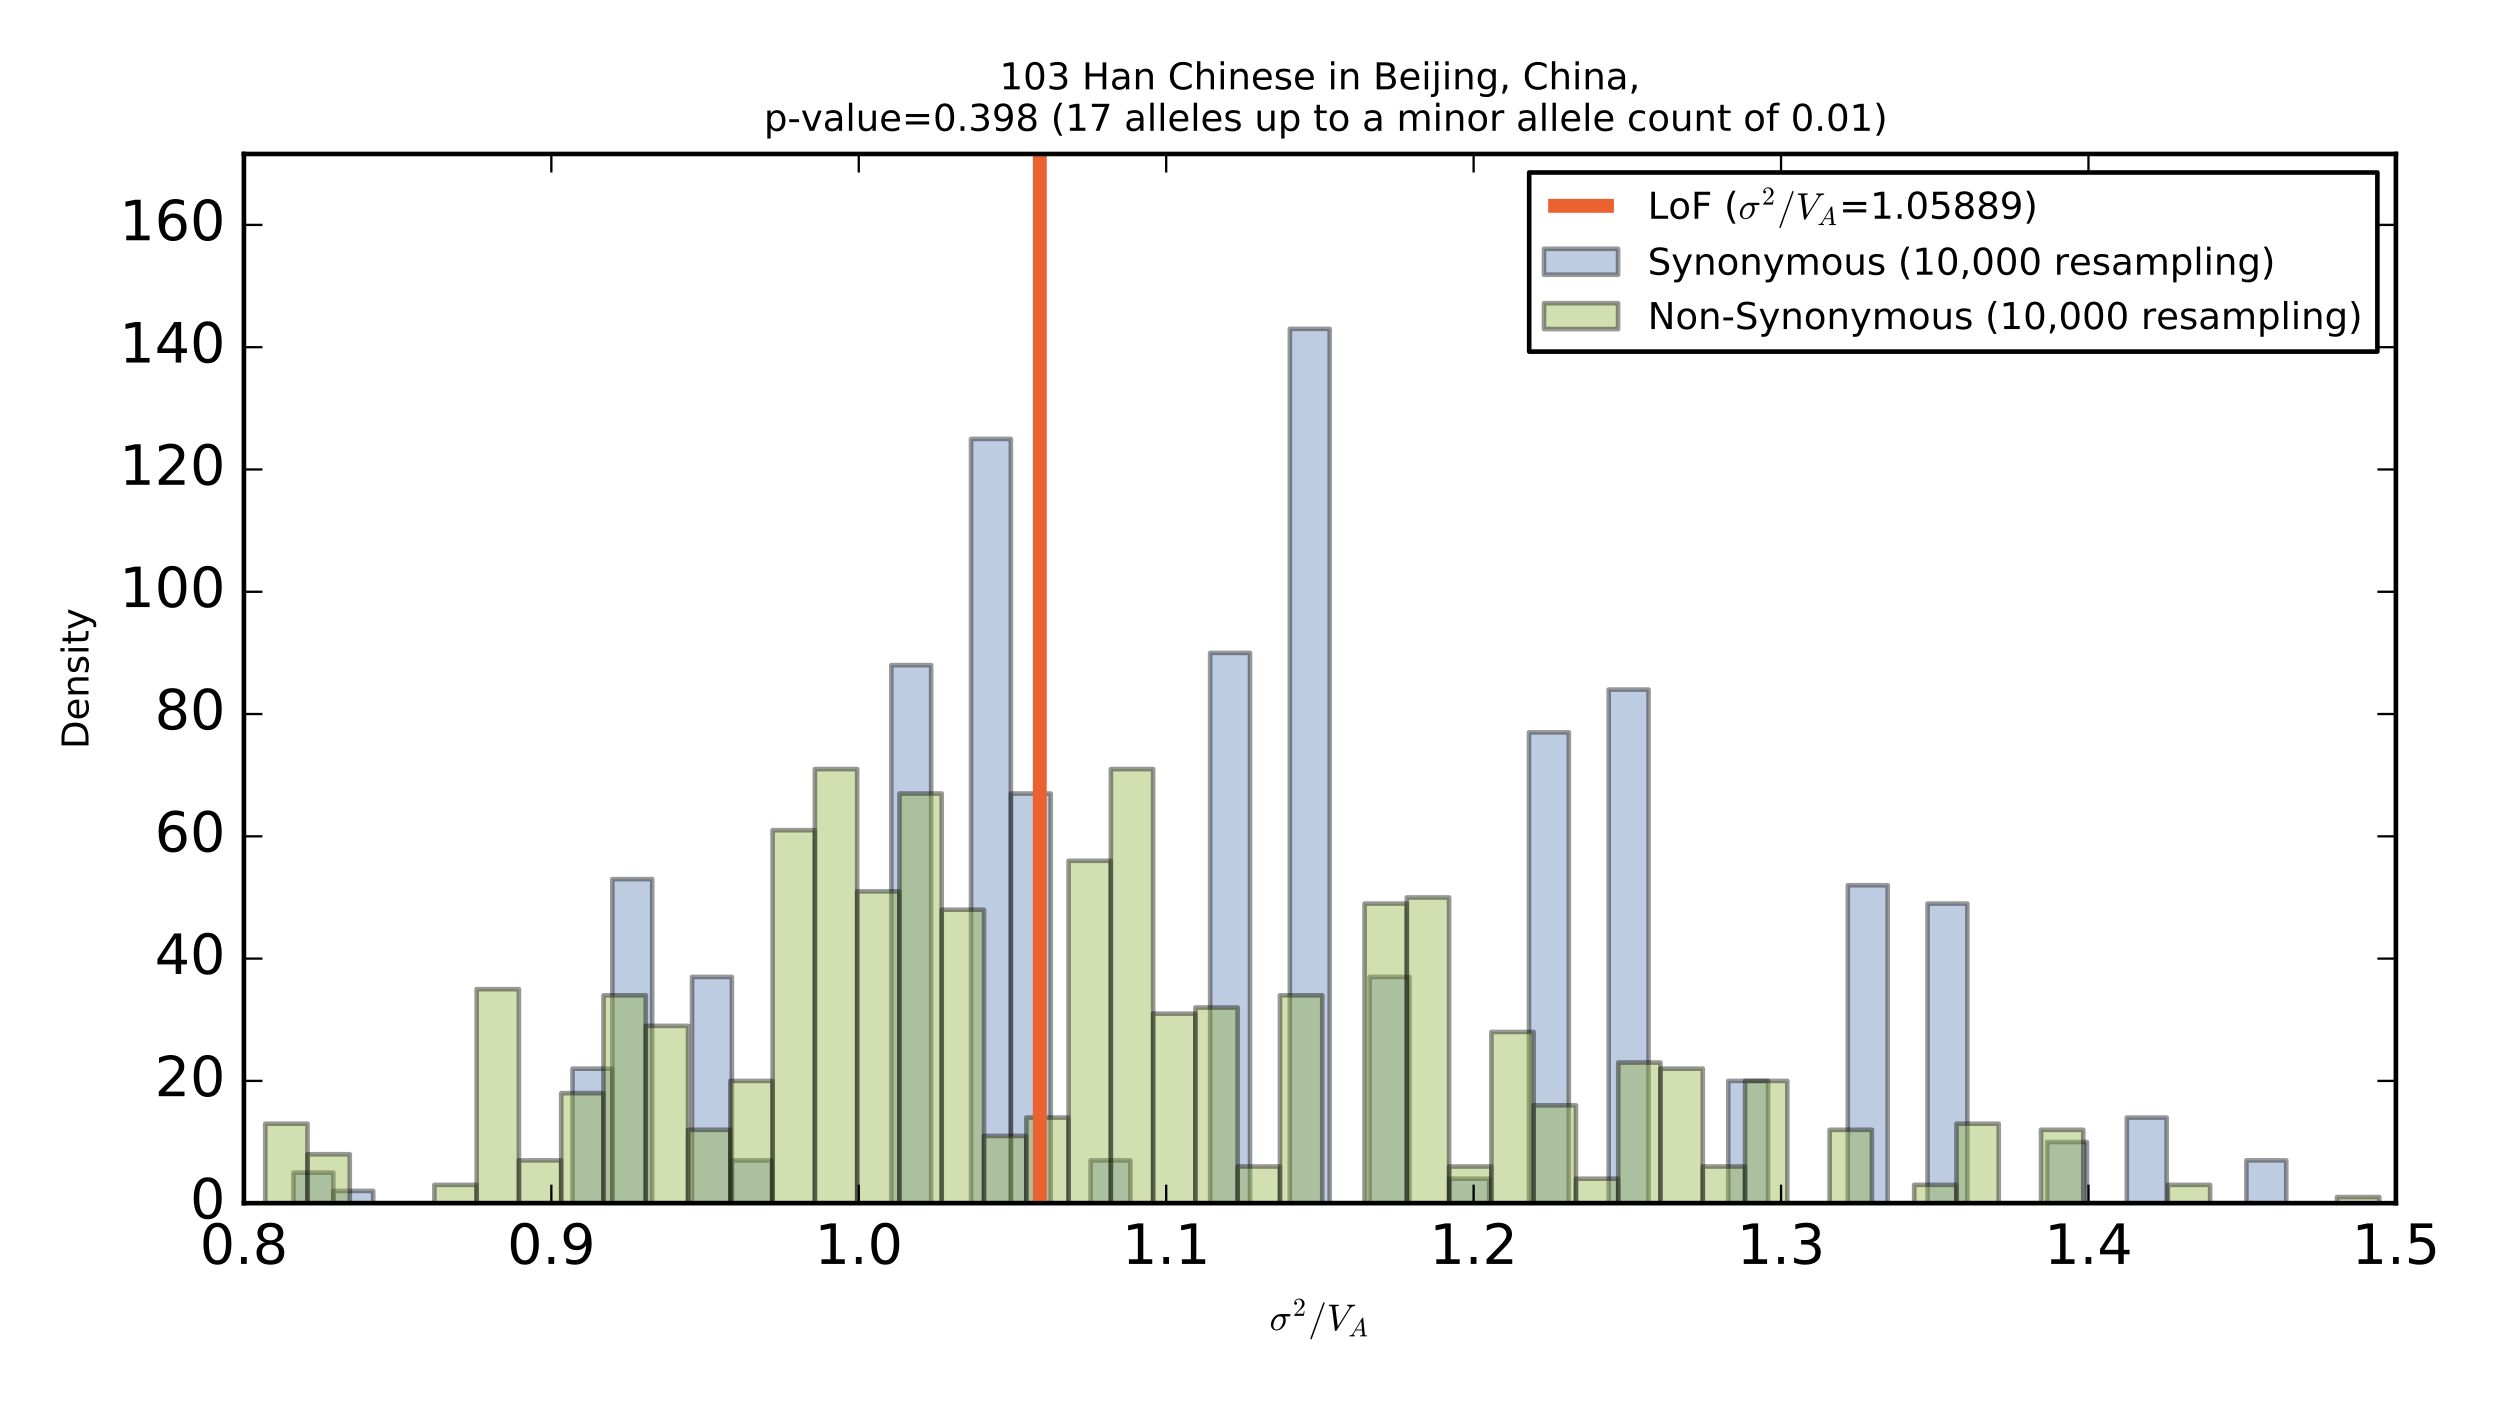 <?xml version="1.0" encoding="utf-8" standalone="no"?>
<!DOCTYPE svg PUBLIC "-//W3C//DTD SVG 1.1//EN"
  "http://www.w3.org/Graphics/SVG/1.1/DTD/svg11.dtd">
<!-- Created with matplotlib (http://matplotlib.org/) -->
<svg height="303pt" version="1.1" viewBox="0 0 540 303" width="540pt" xmlns="http://www.w3.org/2000/svg" xmlns:xlink="http://www.w3.org/1999/xlink">
 <defs>
  <style type="text/css">
*{stroke-linecap:butt;stroke-linejoin:round;stroke-miterlimit:100000;}
  </style>
 </defs>
 <g id="figure_1">
  <g id="patch_1">
   <path d="M 0 303.75 
L 540 303.75 
L 540 0 
L 0 0 
z
" style="fill:#ffffff;"/>
  </g>
  <g id="axes_1">
   <g id="patch_2">
    <path d="M 52.687 259.885 
L 517.513 259.885 
L 517.513 33.26 
L 52.687 33.26 
z
" style="fill:#ffffff;"/>
   </g>
   <g id="patch_3">
    <path clip-path="url(#p7fee6d9d14)" d="M 63.395 259.885 
L 72.003 259.885 
L 72.003 253.282 
L 63.395 253.282 
z
" style="fill:#5d80b4;opacity:0.4;stroke:#000000;stroke-linejoin:miter;"/>
   </g>
   <g id="patch_4">
    <path clip-path="url(#p7fee6d9d14)" d="M 72.003 259.885 
L 80.612 259.885 
L 80.612 257.244 
L 72.003 257.244 
z
" style="fill:#5d80b4;opacity:0.4;stroke:#000000;stroke-linejoin:miter;"/>
   </g>
   <g id="patch_5">
    <path clip-path="url(#p7fee6d9d14)" d="M 80.612 259.885 
L 89.22 259.885 
L 89.22 259.885 
L 80.612 259.885 
z
" style="fill:#5d80b4;opacity:0.4;stroke:#000000;stroke-linejoin:miter;"/>
   </g>
   <g id="patch_6">
    <path clip-path="url(#p7fee6d9d14)" d="M 89.22 259.885 
L 97.829 259.885 
L 97.829 259.885 
L 89.22 259.885 
z
" style="fill:#5d80b4;opacity:0.4;stroke:#000000;stroke-linejoin:miter;"/>
   </g>
   <g id="patch_7">
    <path clip-path="url(#p7fee6d9d14)" d="M 97.829 259.885 
L 106.437 259.885 
L 106.437 259.885 
L 97.829 259.885 
z
" style="fill:#5d80b4;opacity:0.4;stroke:#000000;stroke-linejoin:miter;"/>
   </g>
   <g id="patch_8">
    <path clip-path="url(#p7fee6d9d14)" d="M 106.437 259.885 
L 115.046 259.885 
L 115.046 259.885 
L 106.437 259.885 
z
" style="fill:#5d80b4;opacity:0.4;stroke:#000000;stroke-linejoin:miter;"/>
   </g>
   <g id="patch_9">
    <path clip-path="url(#p7fee6d9d14)" d="M 115.046 259.885 
L 123.654 259.885 
L 123.654 259.885 
L 115.046 259.885 
z
" style="fill:#5d80b4;opacity:0.4;stroke:#000000;stroke-linejoin:miter;"/>
   </g>
   <g id="patch_10">
    <path clip-path="url(#p7fee6d9d14)" d="M 123.654 259.885 
L 132.263 259.885 
L 132.263 230.831 
L 123.654 230.831 
z
" style="fill:#5d80b4;opacity:0.4;stroke:#000000;stroke-linejoin:miter;"/>
   </g>
   <g id="patch_11">
    <path clip-path="url(#p7fee6d9d14)" d="M 132.263 259.885 
L 140.872 259.885 
L 140.872 189.89 
L 132.263 189.89 
z
" style="fill:#5d80b4;opacity:0.4;stroke:#000000;stroke-linejoin:miter;"/>
   </g>
   <g id="patch_12">
    <path clip-path="url(#p7fee6d9d14)" d="M 140.872 259.885 
L 149.48 259.885 
L 149.48 259.885 
L 140.872 259.885 
z
" style="fill:#5d80b4;opacity:0.4;stroke:#000000;stroke-linejoin:miter;"/>
   </g>
   <g id="patch_13">
    <path clip-path="url(#p7fee6d9d14)" d="M 149.48 259.885 
L 158.089 259.885 
L 158.089 211.021 
L 149.48 211.021 
z
" style="fill:#5d80b4;opacity:0.4;stroke:#000000;stroke-linejoin:miter;"/>
   </g>
   <g id="patch_14">
    <path clip-path="url(#p7fee6d9d14)" d="M 158.089 259.885 
L 166.697 259.885 
L 166.697 250.641 
L 158.089 250.641 
z
" style="fill:#5d80b4;opacity:0.4;stroke:#000000;stroke-linejoin:miter;"/>
   </g>
   <g id="patch_15">
    <path clip-path="url(#p7fee6d9d14)" d="M 166.697 259.885 
L 175.306 259.885 
L 175.306 259.885 
L 166.697 259.885 
z
" style="fill:#5d80b4;opacity:0.4;stroke:#000000;stroke-linejoin:miter;"/>
   </g>
   <g id="patch_16">
    <path clip-path="url(#p7fee6d9d14)" d="M 175.306 259.885 
L 183.914 259.885 
L 183.914 259.885 
L 175.306 259.885 
z
" style="fill:#5d80b4;opacity:0.4;stroke:#000000;stroke-linejoin:miter;"/>
   </g>
   <g id="patch_17">
    <path clip-path="url(#p7fee6d9d14)" d="M 183.914 259.885 
L 192.523 259.885 
L 192.523 259.885 
L 183.914 259.885 
z
" style="fill:#5d80b4;opacity:0.4;stroke:#000000;stroke-linejoin:miter;"/>
   </g>
   <g id="patch_18">
    <path clip-path="url(#p7fee6d9d14)" d="M 192.523 259.885 
L 201.131 259.885 
L 201.131 143.667 
L 192.523 143.667 
z
" style="fill:#5d80b4;opacity:0.4;stroke:#000000;stroke-linejoin:miter;"/>
   </g>
   <g id="patch_19">
    <path clip-path="url(#p7fee6d9d14)" d="M 201.131 259.885 
L 209.74 259.885 
L 209.74 259.885 
L 201.131 259.885 
z
" style="fill:#5d80b4;opacity:0.4;stroke:#000000;stroke-linejoin:miter;"/>
   </g>
   <g id="patch_20">
    <path clip-path="url(#p7fee6d9d14)" d="M 209.74 259.885 
L 218.348 259.885 
L 218.348 94.803 
L 209.74 94.803 
z
" style="fill:#5d80b4;opacity:0.4;stroke:#000000;stroke-linejoin:miter;"/>
   </g>
   <g id="patch_21">
    <path clip-path="url(#p7fee6d9d14)" d="M 218.348 259.885 
L 226.957 259.885 
L 226.957 171.401 
L 218.348 171.401 
z
" style="fill:#5d80b4;opacity:0.4;stroke:#000000;stroke-linejoin:miter;"/>
   </g>
   <g id="patch_22">
    <path clip-path="url(#p7fee6d9d14)" d="M 226.957 259.885 
L 235.565 259.885 
L 235.565 259.885 
L 226.957 259.885 
z
" style="fill:#5d80b4;opacity:0.4;stroke:#000000;stroke-linejoin:miter;"/>
   </g>
   <g id="patch_23">
    <path clip-path="url(#p7fee6d9d14)" d="M 235.565 259.885 
L 244.174 259.885 
L 244.174 250.641 
L 235.565 250.641 
z
" style="fill:#5d80b4;opacity:0.4;stroke:#000000;stroke-linejoin:miter;"/>
   </g>
   <g id="patch_24">
    <path clip-path="url(#p7fee6d9d14)" d="M 244.174 259.885 
L 252.783 259.885 
L 252.783 259.885 
L 244.174 259.885 
z
" style="fill:#5d80b4;opacity:0.4;stroke:#000000;stroke-linejoin:miter;"/>
   </g>
   <g id="patch_25">
    <path clip-path="url(#p7fee6d9d14)" d="M 252.783 259.885 
L 261.391 259.885 
L 261.391 259.885 
L 252.783 259.885 
z
" style="fill:#5d80b4;opacity:0.4;stroke:#000000;stroke-linejoin:miter;"/>
   </g>
   <g id="patch_26">
    <path clip-path="url(#p7fee6d9d14)" d="M 261.391 259.885 
L 270 259.885 
L 270 141.026 
L 261.391 141.026 
z
" style="fill:#5d80b4;opacity:0.4;stroke:#000000;stroke-linejoin:miter;"/>
   </g>
   <g id="patch_27">
    <path clip-path="url(#p7fee6d9d14)" d="M 270 259.885 
L 278.608 259.885 
L 278.608 259.885 
L 270 259.885 
z
" style="fill:#5d80b4;opacity:0.4;stroke:#000000;stroke-linejoin:miter;"/>
   </g>
   <g id="patch_28">
    <path clip-path="url(#p7fee6d9d14)" d="M 278.608 259.885 
L 287.217 259.885 
L 287.217 71.031 
L 278.608 71.031 
z
" style="fill:#5d80b4;opacity:0.4;stroke:#000000;stroke-linejoin:miter;"/>
   </g>
   <g id="patch_29">
    <path clip-path="url(#p7fee6d9d14)" d="M 287.217 259.885 
L 295.825 259.885 
L 295.825 259.885 
L 287.217 259.885 
z
" style="fill:#5d80b4;opacity:0.4;stroke:#000000;stroke-linejoin:miter;"/>
   </g>
   <g id="patch_30">
    <path clip-path="url(#p7fee6d9d14)" d="M 295.825 259.885 
L 304.434 259.885 
L 304.434 211.021 
L 295.825 211.021 
z
" style="fill:#5d80b4;opacity:0.4;stroke:#000000;stroke-linejoin:miter;"/>
   </g>
   <g id="patch_31">
    <path clip-path="url(#p7fee6d9d14)" d="M 304.434 259.885 
L 313.042 259.885 
L 313.042 259.885 
L 304.434 259.885 
z
" style="fill:#5d80b4;opacity:0.4;stroke:#000000;stroke-linejoin:miter;"/>
   </g>
   <g id="patch_32">
    <path clip-path="url(#p7fee6d9d14)" d="M 313.042 259.885 
L 321.651 259.885 
L 321.651 254.602 
L 313.042 254.602 
z
" style="fill:#5d80b4;opacity:0.4;stroke:#000000;stroke-linejoin:miter;"/>
   </g>
   <g id="patch_33">
    <path clip-path="url(#p7fee6d9d14)" d="M 321.651 259.885 
L 330.259 259.885 
L 330.259 259.885 
L 321.651 259.885 
z
" style="fill:#5d80b4;opacity:0.4;stroke:#000000;stroke-linejoin:miter;"/>
   </g>
   <g id="patch_34">
    <path clip-path="url(#p7fee6d9d14)" d="M 330.259 259.885 
L 338.868 259.885 
L 338.868 158.194 
L 330.259 158.194 
z
" style="fill:#5d80b4;opacity:0.4;stroke:#000000;stroke-linejoin:miter;"/>
   </g>
   <g id="patch_35">
    <path clip-path="url(#p7fee6d9d14)" d="M 338.868 259.885 
L 347.476 259.885 
L 347.476 259.885 
L 338.868 259.885 
z
" style="fill:#5d80b4;opacity:0.4;stroke:#000000;stroke-linejoin:miter;"/>
   </g>
   <g id="patch_36">
    <path clip-path="url(#p7fee6d9d14)" d="M 347.476 259.885 
L 356.085 259.885 
L 356.085 148.95 
L 347.476 148.95 
z
" style="fill:#5d80b4;opacity:0.4;stroke:#000000;stroke-linejoin:miter;"/>
   </g>
   <g id="patch_37">
    <path clip-path="url(#p7fee6d9d14)" d="M 356.085 259.885 
L 364.694 259.885 
L 364.694 259.885 
L 356.085 259.885 
z
" style="fill:#5d80b4;opacity:0.4;stroke:#000000;stroke-linejoin:miter;"/>
   </g>
   <g id="patch_38">
    <path clip-path="url(#p7fee6d9d14)" d="M 364.694 259.885 
L 373.302 259.885 
L 373.302 259.885 
L 364.694 259.885 
z
" style="fill:#5d80b4;opacity:0.4;stroke:#000000;stroke-linejoin:miter;"/>
   </g>
   <g id="patch_39">
    <path clip-path="url(#p7fee6d9d14)" d="M 373.302 259.885 
L 381.911 259.885 
L 381.911 233.472 
L 373.302 233.472 
z
" style="fill:#5d80b4;opacity:0.4;stroke:#000000;stroke-linejoin:miter;"/>
   </g>
   <g id="patch_40">
    <path clip-path="url(#p7fee6d9d14)" d="M 381.911 259.885 
L 390.519 259.885 
L 390.519 259.885 
L 381.911 259.885 
z
" style="fill:#5d80b4;opacity:0.4;stroke:#000000;stroke-linejoin:miter;"/>
   </g>
   <g id="patch_41">
    <path clip-path="url(#p7fee6d9d14)" d="M 390.519 259.885 
L 399.128 259.885 
L 399.128 259.885 
L 390.519 259.885 
z
" style="fill:#5d80b4;opacity:0.4;stroke:#000000;stroke-linejoin:miter;"/>
   </g>
   <g id="patch_42">
    <path clip-path="url(#p7fee6d9d14)" d="M 399.128 259.885 
L 407.736 259.885 
L 407.736 191.211 
L 399.128 191.211 
z
" style="fill:#5d80b4;opacity:0.4;stroke:#000000;stroke-linejoin:miter;"/>
   </g>
   <g id="patch_43">
    <path clip-path="url(#p7fee6d9d14)" d="M 407.736 259.885 
L 416.345 259.885 
L 416.345 259.885 
L 407.736 259.885 
z
" style="fill:#5d80b4;opacity:0.4;stroke:#000000;stroke-linejoin:miter;"/>
   </g>
   <g id="patch_44">
    <path clip-path="url(#p7fee6d9d14)" d="M 416.345 259.885 
L 424.953 259.885 
L 424.953 195.173 
L 416.345 195.173 
z
" style="fill:#5d80b4;opacity:0.4;stroke:#000000;stroke-linejoin:miter;"/>
   </g>
   <g id="patch_45">
    <path clip-path="url(#p7fee6d9d14)" d="M 424.953 259.885 
L 433.562 259.885 
L 433.562 259.885 
L 424.953 259.885 
z
" style="fill:#5d80b4;opacity:0.4;stroke:#000000;stroke-linejoin:miter;"/>
   </g>
   <g id="patch_46">
    <path clip-path="url(#p7fee6d9d14)" d="M 433.562 259.885 
L 442.17 259.885 
L 442.17 259.885 
L 433.562 259.885 
z
" style="fill:#5d80b4;opacity:0.4;stroke:#000000;stroke-linejoin:miter;"/>
   </g>
   <g id="patch_47">
    <path clip-path="url(#p7fee6d9d14)" d="M 442.17 259.885 
L 450.779 259.885 
L 450.779 246.679 
L 442.17 246.679 
z
" style="fill:#5d80b4;opacity:0.4;stroke:#000000;stroke-linejoin:miter;"/>
   </g>
   <g id="patch_48">
    <path clip-path="url(#p7fee6d9d14)" d="M 450.779 259.885 
L 459.387 259.885 
L 459.387 259.885 
L 450.779 259.885 
z
" style="fill:#5d80b4;opacity:0.4;stroke:#000000;stroke-linejoin:miter;"/>
   </g>
   <g id="patch_49">
    <path clip-path="url(#p7fee6d9d14)" d="M 459.387 259.885 
L 467.996 259.885 
L 467.996 241.396 
L 459.387 241.396 
z
" style="fill:#5d80b4;opacity:0.4;stroke:#000000;stroke-linejoin:miter;"/>
   </g>
   <g id="patch_50">
    <path clip-path="url(#p7fee6d9d14)" d="M 467.996 259.885 
L 476.604 259.885 
L 476.604 259.885 
L 467.996 259.885 
z
" style="fill:#5d80b4;opacity:0.4;stroke:#000000;stroke-linejoin:miter;"/>
   </g>
   <g id="patch_51">
    <path clip-path="url(#p7fee6d9d14)" d="M 476.604 259.885 
L 485.213 259.885 
L 485.213 259.885 
L 476.604 259.885 
z
" style="fill:#5d80b4;opacity:0.4;stroke:#000000;stroke-linejoin:miter;"/>
   </g>
   <g id="patch_52">
    <path clip-path="url(#p7fee6d9d14)" d="M 485.213 259.885 
L 493.822 259.885 
L 493.822 250.641 
L 485.213 250.641 
z
" style="fill:#5d80b4;opacity:0.4;stroke:#000000;stroke-linejoin:miter;"/>
   </g>
   <g id="patch_53">
    <path clip-path="url(#p7fee6d9d14)" d="M 57.292 259.885 
L 66.424 259.885 
L 66.424 242.717 
L 57.292 242.717 
z
" style="fill:#8fb03e;opacity:0.4;stroke:#000000;stroke-linejoin:miter;"/>
   </g>
   <g id="patch_54">
    <path clip-path="url(#p7fee6d9d14)" d="M 66.424 259.885 
L 75.557 259.885 
L 75.557 249.32 
L 66.424 249.32 
z
" style="fill:#8fb03e;opacity:0.4;stroke:#000000;stroke-linejoin:miter;"/>
   </g>
   <g id="patch_55">
    <path clip-path="url(#p7fee6d9d14)" d="M 75.557 259.885 
L 84.69 259.885 
L 84.69 259.885 
L 75.557 259.885 
z
" style="fill:#8fb03e;opacity:0.4;stroke:#000000;stroke-linejoin:miter;"/>
   </g>
   <g id="patch_56">
    <path clip-path="url(#p7fee6d9d14)" d="M 84.69 259.885 
L 93.822 259.885 
L 93.822 259.885 
L 84.69 259.885 
z
" style="fill:#8fb03e;opacity:0.4;stroke:#000000;stroke-linejoin:miter;"/>
   </g>
   <g id="patch_57">
    <path clip-path="url(#p7fee6d9d14)" d="M 93.822 259.885 
L 102.955 259.885 
L 102.955 255.923 
L 93.822 255.923 
z
" style="fill:#8fb03e;opacity:0.4;stroke:#000000;stroke-linejoin:miter;"/>
   </g>
   <g id="patch_58">
    <path clip-path="url(#p7fee6d9d14)" d="M 102.955 259.885 
L 112.087 259.885 
L 112.087 213.662 
L 102.955 213.662 
z
" style="fill:#8fb03e;opacity:0.4;stroke:#000000;stroke-linejoin:miter;"/>
   </g>
   <g id="patch_59">
    <path clip-path="url(#p7fee6d9d14)" d="M 112.087 259.885 
L 121.22 259.885 
L 121.22 250.641 
L 112.087 250.641 
z
" style="fill:#8fb03e;opacity:0.4;stroke:#000000;stroke-linejoin:miter;"/>
   </g>
   <g id="patch_60">
    <path clip-path="url(#p7fee6d9d14)" d="M 121.22 259.885 
L 130.353 259.885 
L 130.353 236.113 
L 121.22 236.113 
z
" style="fill:#8fb03e;opacity:0.4;stroke:#000000;stroke-linejoin:miter;"/>
   </g>
   <g id="patch_61">
    <path clip-path="url(#p7fee6d9d14)" d="M 130.353 259.885 
L 139.485 259.885 
L 139.485 214.983 
L 130.353 214.983 
z
" style="fill:#8fb03e;opacity:0.4;stroke:#000000;stroke-linejoin:miter;"/>
   </g>
   <g id="patch_62">
    <path clip-path="url(#p7fee6d9d14)" d="M 139.485 259.885 
L 148.618 259.885 
L 148.618 221.586 
L 139.485 221.586 
z
" style="fill:#8fb03e;opacity:0.4;stroke:#000000;stroke-linejoin:miter;"/>
   </g>
   <g id="patch_63">
    <path clip-path="url(#p7fee6d9d14)" d="M 148.618 259.885 
L 157.75 259.885 
L 157.75 244.037 
L 148.618 244.037 
z
" style="fill:#8fb03e;opacity:0.4;stroke:#000000;stroke-linejoin:miter;"/>
   </g>
   <g id="patch_64">
    <path clip-path="url(#p7fee6d9d14)" d="M 157.75 259.885 
L 166.883 259.885 
L 166.883 233.472 
L 157.75 233.472 
z
" style="fill:#8fb03e;opacity:0.4;stroke:#000000;stroke-linejoin:miter;"/>
   </g>
   <g id="patch_65">
    <path clip-path="url(#p7fee6d9d14)" d="M 166.883 259.885 
L 176.016 259.885 
L 176.016 179.325 
L 166.883 179.325 
z
" style="fill:#8fb03e;opacity:0.4;stroke:#000000;stroke-linejoin:miter;"/>
   </g>
   <g id="patch_66">
    <path clip-path="url(#p7fee6d9d14)" d="M 176.016 259.885 
L 185.148 259.885 
L 185.148 166.118 
L 176.016 166.118 
z
" style="fill:#8fb03e;opacity:0.4;stroke:#000000;stroke-linejoin:miter;"/>
   </g>
   <g id="patch_67">
    <path clip-path="url(#p7fee6d9d14)" d="M 185.148 259.885 
L 194.281 259.885 
L 194.281 192.532 
L 185.148 192.532 
z
" style="fill:#8fb03e;opacity:0.4;stroke:#000000;stroke-linejoin:miter;"/>
   </g>
   <g id="patch_68">
    <path clip-path="url(#p7fee6d9d14)" d="M 194.281 259.885 
L 203.413 259.885 
L 203.413 171.401 
L 194.281 171.401 
z
" style="fill:#8fb03e;opacity:0.4;stroke:#000000;stroke-linejoin:miter;"/>
   </g>
   <g id="patch_69">
    <path clip-path="url(#p7fee6d9d14)" d="M 203.413 259.885 
L 212.546 259.885 
L 212.546 196.493 
L 203.413 196.493 
z
" style="fill:#8fb03e;opacity:0.4;stroke:#000000;stroke-linejoin:miter;"/>
   </g>
   <g id="patch_70">
    <path clip-path="url(#p7fee6d9d14)" d="M 212.546 259.885 
L 221.679 259.885 
L 221.679 245.358 
L 212.546 245.358 
z
" style="fill:#8fb03e;opacity:0.4;stroke:#000000;stroke-linejoin:miter;"/>
   </g>
   <g id="patch_71">
    <path clip-path="url(#p7fee6d9d14)" d="M 221.679 259.885 
L 230.811 259.885 
L 230.811 241.396 
L 221.679 241.396 
z
" style="fill:#8fb03e;opacity:0.4;stroke:#000000;stroke-linejoin:miter;"/>
   </g>
   <g id="patch_72">
    <path clip-path="url(#p7fee6d9d14)" d="M 230.811 259.885 
L 239.944 259.885 
L 239.944 185.928 
L 230.811 185.928 
z
" style="fill:#8fb03e;opacity:0.4;stroke:#000000;stroke-linejoin:miter;"/>
   </g>
   <g id="patch_73">
    <path clip-path="url(#p7fee6d9d14)" d="M 239.944 259.885 
L 249.076 259.885 
L 249.076 166.118 
L 239.944 166.118 
z
" style="fill:#8fb03e;opacity:0.4;stroke:#000000;stroke-linejoin:miter;"/>
   </g>
   <g id="patch_74">
    <path clip-path="url(#p7fee6d9d14)" d="M 249.076 259.885 
L 258.209 259.885 
L 258.209 218.945 
L 249.076 218.945 
z
" style="fill:#8fb03e;opacity:0.4;stroke:#000000;stroke-linejoin:miter;"/>
   </g>
   <g id="patch_75">
    <path clip-path="url(#p7fee6d9d14)" d="M 258.209 259.885 
L 267.342 259.885 
L 267.342 217.624 
L 258.209 217.624 
z
" style="fill:#8fb03e;opacity:0.4;stroke:#000000;stroke-linejoin:miter;"/>
   </g>
   <g id="patch_76">
    <path clip-path="url(#p7fee6d9d14)" d="M 267.342 259.885 
L 276.474 259.885 
L 276.474 251.961 
L 267.342 251.961 
z
" style="fill:#8fb03e;opacity:0.4;stroke:#000000;stroke-linejoin:miter;"/>
   </g>
   <g id="patch_77">
    <path clip-path="url(#p7fee6d9d14)" d="M 276.474 259.885 
L 285.607 259.885 
L 285.607 214.983 
L 276.474 214.983 
z
" style="fill:#8fb03e;opacity:0.4;stroke:#000000;stroke-linejoin:miter;"/>
   </g>
   <g id="patch_78">
    <path clip-path="url(#p7fee6d9d14)" d="M 285.607 259.885 
L 294.739 259.885 
L 294.739 259.885 
L 285.607 259.885 
z
" style="fill:#8fb03e;opacity:0.4;stroke:#000000;stroke-linejoin:miter;"/>
   </g>
   <g id="patch_79">
    <path clip-path="url(#p7fee6d9d14)" d="M 294.739 259.885 
L 303.872 259.885 
L 303.872 195.173 
L 294.739 195.173 
z
" style="fill:#8fb03e;opacity:0.4;stroke:#000000;stroke-linejoin:miter;"/>
   </g>
   <g id="patch_80">
    <path clip-path="url(#p7fee6d9d14)" d="M 303.872 259.885 
L 313.004 259.885 
L 313.004 193.852 
L 303.872 193.852 
z
" style="fill:#8fb03e;opacity:0.4;stroke:#000000;stroke-linejoin:miter;"/>
   </g>
   <g id="patch_81">
    <path clip-path="url(#p7fee6d9d14)" d="M 313.004 259.885 
L 322.137 259.885 
L 322.137 251.961 
L 313.004 251.961 
z
" style="fill:#8fb03e;opacity:0.4;stroke:#000000;stroke-linejoin:miter;"/>
   </g>
   <g id="patch_82">
    <path clip-path="url(#p7fee6d9d14)" d="M 322.137 259.885 
L 331.27 259.885 
L 331.27 222.907 
L 322.137 222.907 
z
" style="fill:#8fb03e;opacity:0.4;stroke:#000000;stroke-linejoin:miter;"/>
   </g>
   <g id="patch_83">
    <path clip-path="url(#p7fee6d9d14)" d="M 331.27 259.885 
L 340.402 259.885 
L 340.402 238.755 
L 331.27 238.755 
z
" style="fill:#8fb03e;opacity:0.4;stroke:#000000;stroke-linejoin:miter;"/>
   </g>
   <g id="patch_84">
    <path clip-path="url(#p7fee6d9d14)" d="M 340.402 259.885 
L 349.535 259.885 
L 349.535 254.602 
L 340.402 254.602 
z
" style="fill:#8fb03e;opacity:0.4;stroke:#000000;stroke-linejoin:miter;"/>
   </g>
   <g id="patch_85">
    <path clip-path="url(#p7fee6d9d14)" d="M 349.535 259.885 
L 358.667 259.885 
L 358.667 229.51 
L 349.535 229.51 
z
" style="fill:#8fb03e;opacity:0.4;stroke:#000000;stroke-linejoin:miter;"/>
   </g>
   <g id="patch_86">
    <path clip-path="url(#p7fee6d9d14)" d="M 358.667 259.885 
L 367.8 259.885 
L 367.8 230.831 
L 358.667 230.831 
z
" style="fill:#8fb03e;opacity:0.4;stroke:#000000;stroke-linejoin:miter;"/>
   </g>
   <g id="patch_87">
    <path clip-path="url(#p7fee6d9d14)" d="M 367.8 259.885 
L 376.933 259.885 
L 376.933 251.961 
L 367.8 251.961 
z
" style="fill:#8fb03e;opacity:0.4;stroke:#000000;stroke-linejoin:miter;"/>
   </g>
   <g id="patch_88">
    <path clip-path="url(#p7fee6d9d14)" d="M 376.933 259.885 
L 386.065 259.885 
L 386.065 233.472 
L 376.933 233.472 
z
" style="fill:#8fb03e;opacity:0.4;stroke:#000000;stroke-linejoin:miter;"/>
   </g>
   <g id="patch_89">
    <path clip-path="url(#p7fee6d9d14)" d="M 386.065 259.885 
L 395.198 259.885 
L 395.198 259.885 
L 386.065 259.885 
z
" style="fill:#8fb03e;opacity:0.4;stroke:#000000;stroke-linejoin:miter;"/>
   </g>
   <g id="patch_90">
    <path clip-path="url(#p7fee6d9d14)" d="M 395.198 259.885 
L 404.33 259.885 
L 404.33 244.037 
L 395.198 244.037 
z
" style="fill:#8fb03e;opacity:0.4;stroke:#000000;stroke-linejoin:miter;"/>
   </g>
   <g id="patch_91">
    <path clip-path="url(#p7fee6d9d14)" d="M 404.33 259.885 
L 413.463 259.885 
L 413.463 259.885 
L 404.33 259.885 
z
" style="fill:#8fb03e;opacity:0.4;stroke:#000000;stroke-linejoin:miter;"/>
   </g>
   <g id="patch_92">
    <path clip-path="url(#p7fee6d9d14)" d="M 413.463 259.885 
L 422.596 259.885 
L 422.596 255.923 
L 413.463 255.923 
z
" style="fill:#8fb03e;opacity:0.4;stroke:#000000;stroke-linejoin:miter;"/>
   </g>
   <g id="patch_93">
    <path clip-path="url(#p7fee6d9d14)" d="M 422.596 259.885 
L 431.728 259.885 
L 431.728 242.717 
L 422.596 242.717 
z
" style="fill:#8fb03e;opacity:0.4;stroke:#000000;stroke-linejoin:miter;"/>
   </g>
   <g id="patch_94">
    <path clip-path="url(#p7fee6d9d14)" d="M 431.728 259.885 
L 440.861 259.885 
L 440.861 259.885 
L 431.728 259.885 
z
" style="fill:#8fb03e;opacity:0.4;stroke:#000000;stroke-linejoin:miter;"/>
   </g>
   <g id="patch_95">
    <path clip-path="url(#p7fee6d9d14)" d="M 440.861 259.885 
L 449.993 259.885 
L 449.993 244.037 
L 440.861 244.037 
z
" style="fill:#8fb03e;opacity:0.4;stroke:#000000;stroke-linejoin:miter;"/>
   </g>
   <g id="patch_96">
    <path clip-path="url(#p7fee6d9d14)" d="M 449.993 259.885 
L 459.126 259.885 
L 459.126 259.885 
L 449.993 259.885 
z
" style="fill:#8fb03e;opacity:0.4;stroke:#000000;stroke-linejoin:miter;"/>
   </g>
   <g id="patch_97">
    <path clip-path="url(#p7fee6d9d14)" d="M 459.126 259.885 
L 468.259 259.885 
L 468.259 259.885 
L 459.126 259.885 
z
" style="fill:#8fb03e;opacity:0.4;stroke:#000000;stroke-linejoin:miter;"/>
   </g>
   <g id="patch_98">
    <path clip-path="url(#p7fee6d9d14)" d="M 468.259 259.885 
L 477.391 259.885 
L 477.391 255.923 
L 468.259 255.923 
z
" style="fill:#8fb03e;opacity:0.4;stroke:#000000;stroke-linejoin:miter;"/>
   </g>
   <g id="patch_99">
    <path clip-path="url(#p7fee6d9d14)" d="M 477.391 259.885 
L 486.524 259.885 
L 486.524 259.885 
L 477.391 259.885 
z
" style="fill:#8fb03e;opacity:0.4;stroke:#000000;stroke-linejoin:miter;"/>
   </g>
   <g id="patch_100">
    <path clip-path="url(#p7fee6d9d14)" d="M 486.524 259.885 
L 495.656 259.885 
L 495.656 259.885 
L 486.524 259.885 
z
" style="fill:#8fb03e;opacity:0.4;stroke:#000000;stroke-linejoin:miter;"/>
   </g>
   <g id="patch_101">
    <path clip-path="url(#p7fee6d9d14)" d="M 495.656 259.885 
L 504.789 259.885 
L 504.789 259.885 
L 495.656 259.885 
z
" style="fill:#8fb03e;opacity:0.4;stroke:#000000;stroke-linejoin:miter;"/>
   </g>
   <g id="patch_102">
    <path clip-path="url(#p7fee6d9d14)" d="M 504.789 259.885 
L 513.922 259.885 
L 513.922 258.564 
L 504.789 258.564 
z
" style="fill:#8fb03e;opacity:0.4;stroke:#000000;stroke-linejoin:miter;"/>
   </g>
   <g id="line2d_1">
    <path clip-path="url(#p7fee6d9d14)" d="M 224.598 259.885 
L 224.598 33.26 
" style="fill:none;stroke:#eb6231;stroke-linecap:square;stroke-width:3.0;"/>
   </g>
   <g id="patch_103">
    <path d="M 52.687 33.26 
L 517.513 33.26 
" style="fill:none;stroke:#000000;stroke-linecap:square;stroke-linejoin:miter;"/>
   </g>
   <g id="patch_104">
    <path d="M 517.513 259.885 
L 517.513 33.26 
" style="fill:none;stroke:#000000;stroke-linecap:square;stroke-linejoin:miter;"/>
   </g>
   <g id="patch_105">
    <path d="M 52.687 259.885 
L 517.513 259.885 
" style="fill:none;stroke:#000000;stroke-linecap:square;stroke-linejoin:miter;"/>
   </g>
   <g id="patch_106">
    <path d="M 52.687 259.885 
L 52.687 33.26 
" style="fill:none;stroke:#000000;stroke-linecap:square;stroke-linejoin:miter;"/>
   </g>
   <g id="matplotlib.axis_1">
    <g id="xtick_1">
     <g id="line2d_2">
      <defs>
       <path d="M 0 0 
L 0 -4 
" id="m4040600d84" style="stroke:#000000;stroke-width:0.5;"/>
      </defs>
      <g>
       <use style="stroke:#000000;stroke-width:0.5;" x="52.687" xlink:href="#m4040600d84" y="259.885"/>
      </g>
     </g>
     <g id="line2d_3">
      <defs>
       <path d="M 0 0 
L 0 4 
" id="md2c36851e7" style="stroke:#000000;stroke-width:0.5;"/>
      </defs>
      <g>
       <use style="stroke:#000000;stroke-width:0.5;" x="52.687" xlink:href="#md2c36851e7" y="33.26"/>
      </g>
     </g>
     <g id="text_1">
      <!-- 0.8 -->
      <defs>
       <path d="M 31.781 34.625 
Q 24.75 34.625 20.719 30.859 
Q 16.703 27.094 16.703 20.516 
Q 16.703 13.922 20.719 10.156 
Q 24.75 6.391 31.781 6.391 
Q 38.812 6.391 42.859 10.172 
Q 46.922 13.969 46.922 20.516 
Q 46.922 27.094 42.891 30.859 
Q 38.875 34.625 31.781 34.625 
M 21.922 38.812 
Q 15.578 40.375 12.031 44.719 
Q 8.5 49.078 8.5 55.328 
Q 8.5 64.062 14.719 69.141 
Q 20.953 74.219 31.781 74.219 
Q 42.672 74.219 48.875 69.141 
Q 55.078 64.062 55.078 55.328 
Q 55.078 49.078 51.531 44.719 
Q 48 40.375 41.703 38.812 
Q 48.828 37.156 52.797 32.312 
Q 56.781 27.484 56.781 20.516 
Q 56.781 9.906 50.312 4.234 
Q 43.844 -1.422 31.781 -1.422 
Q 19.734 -1.422 13.25 4.234 
Q 6.781 9.906 6.781 20.516 
Q 6.781 27.484 10.781 32.312 
Q 14.797 37.156 21.922 38.812 
M 18.312 54.391 
Q 18.312 48.734 21.844 45.562 
Q 25.391 42.391 31.781 42.391 
Q 38.141 42.391 41.719 45.562 
Q 45.312 48.734 45.312 54.391 
Q 45.312 60.062 41.719 63.234 
Q 38.141 66.406 31.781 66.406 
Q 25.391 66.406 21.844 63.234 
Q 18.312 60.062 18.312 54.391 
" id="BitstreamVeraSans-Roman-38"/>
       <path d="M 10.688 12.406 
L 21 12.406 
L 21 0 
L 10.688 0 
z
" id="BitstreamVeraSans-Roman-2e"/>
       <path d="M 31.781 66.406 
Q 24.172 66.406 20.328 58.906 
Q 16.5 51.422 16.5 36.375 
Q 16.5 21.391 20.328 13.891 
Q 24.172 6.391 31.781 6.391 
Q 39.453 6.391 43.281 13.891 
Q 47.125 21.391 47.125 36.375 
Q 47.125 51.422 43.281 58.906 
Q 39.453 66.406 31.781 66.406 
M 31.781 74.219 
Q 44.047 74.219 50.516 64.516 
Q 56.984 54.828 56.984 36.375 
Q 56.984 17.969 50.516 8.266 
Q 44.047 -1.422 31.781 -1.422 
Q 19.531 -1.422 13.062 8.266 
Q 6.594 17.969 6.594 36.375 
Q 6.594 54.828 13.062 64.516 
Q 19.531 74.219 31.781 74.219 
" id="BitstreamVeraSans-Roman-30"/>
      </defs>
      <g transform="translate(43.145 273.003)scale(0.12 -0.12)">
       <use xlink:href="#BitstreamVeraSans-Roman-30"/>
       <use x="63.623" xlink:href="#BitstreamVeraSans-Roman-2e"/>
       <use x="95.41" xlink:href="#BitstreamVeraSans-Roman-38"/>
      </g>
     </g>
    </g>
    <g id="xtick_2">
     <g id="line2d_4">
      <g>
       <use style="stroke:#000000;stroke-width:0.5;" x="119.09" xlink:href="#m4040600d84" y="259.885"/>
      </g>
     </g>
     <g id="line2d_5">
      <g>
       <use style="stroke:#000000;stroke-width:0.5;" x="119.09" xlink:href="#md2c36851e7" y="33.26"/>
      </g>
     </g>
     <g id="text_2">
      <!-- 0.9 -->
      <defs>
       <path d="M 10.984 1.516 
L 10.984 10.5 
Q 14.703 8.734 18.5 7.812 
Q 22.312 6.891 25.984 6.891 
Q 35.75 6.891 40.891 13.453 
Q 46.047 20.016 46.781 33.406 
Q 43.953 29.203 39.594 26.953 
Q 35.25 24.703 29.984 24.703 
Q 19.047 24.703 12.672 31.312 
Q 6.297 37.938 6.297 49.422 
Q 6.297 60.641 12.938 67.422 
Q 19.578 74.219 30.609 74.219 
Q 43.266 74.219 49.922 64.516 
Q 56.594 54.828 56.594 36.375 
Q 56.594 19.141 48.406 8.859 
Q 40.234 -1.422 26.422 -1.422 
Q 22.703 -1.422 18.891 -0.688 
Q 15.094 0.047 10.984 1.516 
M 30.609 32.422 
Q 37.25 32.422 41.125 36.953 
Q 45.016 41.5 45.016 49.422 
Q 45.016 57.281 41.125 61.844 
Q 37.25 66.406 30.609 66.406 
Q 23.969 66.406 20.094 61.844 
Q 16.219 57.281 16.219 49.422 
Q 16.219 41.5 20.094 36.953 
Q 23.969 32.422 30.609 32.422 
" id="BitstreamVeraSans-Roman-39"/>
      </defs>
      <g transform="translate(109.548 273.003)scale(0.12 -0.12)">
       <use xlink:href="#BitstreamVeraSans-Roman-30"/>
       <use x="63.623" xlink:href="#BitstreamVeraSans-Roman-2e"/>
       <use x="95.41" xlink:href="#BitstreamVeraSans-Roman-39"/>
      </g>
     </g>
    </g>
    <g id="xtick_3">
     <g id="line2d_6">
      <g>
       <use style="stroke:#000000;stroke-width:0.5;" x="185.494" xlink:href="#m4040600d84" y="259.885"/>
      </g>
     </g>
     <g id="line2d_7">
      <g>
       <use style="stroke:#000000;stroke-width:0.5;" x="185.494" xlink:href="#md2c36851e7" y="33.26"/>
      </g>
     </g>
     <g id="text_3">
      <!-- 1.0 -->
      <defs>
       <path d="M 12.406 8.297 
L 28.516 8.297 
L 28.516 63.922 
L 10.984 60.406 
L 10.984 69.391 
L 28.422 72.906 
L 38.281 72.906 
L 38.281 8.297 
L 54.391 8.297 
L 54.391 0 
L 12.406 0 
z
" id="BitstreamVeraSans-Roman-31"/>
      </defs>
      <g transform="translate(175.952 273.003)scale(0.12 -0.12)">
       <use xlink:href="#BitstreamVeraSans-Roman-31"/>
       <use x="63.623" xlink:href="#BitstreamVeraSans-Roman-2e"/>
       <use x="95.41" xlink:href="#BitstreamVeraSans-Roman-30"/>
      </g>
     </g>
    </g>
    <g id="xtick_4">
     <g id="line2d_8">
      <g>
       <use style="stroke:#000000;stroke-width:0.5;" x="251.898" xlink:href="#m4040600d84" y="259.885"/>
      </g>
     </g>
     <g id="line2d_9">
      <g>
       <use style="stroke:#000000;stroke-width:0.5;" x="251.898" xlink:href="#md2c36851e7" y="33.26"/>
      </g>
     </g>
     <g id="text_4">
      <!-- 1.1 -->
      <g transform="translate(242.356 273.003)scale(0.12 -0.12)">
       <use xlink:href="#BitstreamVeraSans-Roman-31"/>
       <use x="63.623" xlink:href="#BitstreamVeraSans-Roman-2e"/>
       <use x="95.41" xlink:href="#BitstreamVeraSans-Roman-31"/>
      </g>
     </g>
    </g>
    <g id="xtick_5">
     <g id="line2d_10">
      <g>
       <use style="stroke:#000000;stroke-width:0.5;" x="318.301" xlink:href="#m4040600d84" y="259.885"/>
      </g>
     </g>
     <g id="line2d_11">
      <g>
       <use style="stroke:#000000;stroke-width:0.5;" x="318.301" xlink:href="#md2c36851e7" y="33.26"/>
      </g>
     </g>
     <g id="text_5">
      <!-- 1.2 -->
      <defs>
       <path d="M 19.188 8.297 
L 53.609 8.297 
L 53.609 0 
L 7.328 0 
L 7.328 8.297 
Q 12.938 14.109 22.625 23.891 
Q 32.328 33.688 34.812 36.531 
Q 39.547 41.844 41.422 45.531 
Q 43.312 49.219 43.312 52.781 
Q 43.312 58.594 39.234 62.25 
Q 35.156 65.922 28.609 65.922 
Q 23.969 65.922 18.812 64.312 
Q 13.672 62.703 7.812 59.422 
L 7.812 69.391 
Q 13.766 71.781 18.938 73 
Q 24.125 74.219 28.422 74.219 
Q 39.75 74.219 46.484 68.547 
Q 53.219 62.891 53.219 53.422 
Q 53.219 48.922 51.531 44.891 
Q 49.859 40.875 45.406 35.406 
Q 44.188 33.984 37.641 27.219 
Q 31.109 20.453 19.188 8.297 
" id="BitstreamVeraSans-Roman-32"/>
      </defs>
      <g transform="translate(308.76 273.003)scale(0.12 -0.12)">
       <use xlink:href="#BitstreamVeraSans-Roman-31"/>
       <use x="63.623" xlink:href="#BitstreamVeraSans-Roman-2e"/>
       <use x="95.41" xlink:href="#BitstreamVeraSans-Roman-32"/>
      </g>
     </g>
    </g>
    <g id="xtick_6">
     <g id="line2d_12">
      <g>
       <use style="stroke:#000000;stroke-width:0.5;" x="384.705" xlink:href="#m4040600d84" y="259.885"/>
      </g>
     </g>
     <g id="line2d_13">
      <g>
       <use style="stroke:#000000;stroke-width:0.5;" x="384.705" xlink:href="#md2c36851e7" y="33.26"/>
      </g>
     </g>
     <g id="text_6">
      <!-- 1.3 -->
      <defs>
       <path d="M 40.578 39.312 
Q 47.656 37.797 51.625 33 
Q 55.609 28.219 55.609 21.188 
Q 55.609 10.406 48.188 4.484 
Q 40.766 -1.422 27.094 -1.422 
Q 22.516 -1.422 17.656 -0.516 
Q 12.797 0.391 7.625 2.203 
L 7.625 11.719 
Q 11.719 9.328 16.594 8.109 
Q 21.484 6.891 26.812 6.891 
Q 36.078 6.891 40.938 10.547 
Q 45.797 14.203 45.797 21.188 
Q 45.797 27.641 41.281 31.266 
Q 36.766 34.906 28.719 34.906 
L 20.219 34.906 
L 20.219 43.016 
L 29.109 43.016 
Q 36.375 43.016 40.234 45.922 
Q 44.094 48.828 44.094 54.297 
Q 44.094 59.906 40.109 62.906 
Q 36.141 65.922 28.719 65.922 
Q 24.656 65.922 20.016 65.031 
Q 15.375 64.156 9.812 62.312 
L 9.812 71.094 
Q 15.438 72.656 20.344 73.438 
Q 25.25 74.219 29.594 74.219 
Q 40.828 74.219 47.359 69.109 
Q 53.906 64.016 53.906 55.328 
Q 53.906 49.266 50.438 45.094 
Q 46.969 40.922 40.578 39.312 
" id="BitstreamVeraSans-Roman-33"/>
      </defs>
      <g transform="translate(375.163 273.003)scale(0.12 -0.12)">
       <use xlink:href="#BitstreamVeraSans-Roman-31"/>
       <use x="63.623" xlink:href="#BitstreamVeraSans-Roman-2e"/>
       <use x="95.41" xlink:href="#BitstreamVeraSans-Roman-33"/>
      </g>
     </g>
    </g>
    <g id="xtick_7">
     <g id="line2d_14">
      <g>
       <use style="stroke:#000000;stroke-width:0.5;" x="451.109" xlink:href="#m4040600d84" y="259.885"/>
      </g>
     </g>
     <g id="line2d_15">
      <g>
       <use style="stroke:#000000;stroke-width:0.5;" x="451.109" xlink:href="#md2c36851e7" y="33.26"/>
      </g>
     </g>
     <g id="text_7">
      <!-- 1.4 -->
      <defs>
       <path d="M 37.797 64.312 
L 12.891 25.391 
L 37.797 25.391 
z
M 35.203 72.906 
L 47.609 72.906 
L 47.609 25.391 
L 58.016 25.391 
L 58.016 17.188 
L 47.609 17.188 
L 47.609 0 
L 37.797 0 
L 37.797 17.188 
L 4.891 17.188 
L 4.891 26.703 
z
" id="BitstreamVeraSans-Roman-34"/>
      </defs>
      <g transform="translate(441.567 273.003)scale(0.12 -0.12)">
       <use xlink:href="#BitstreamVeraSans-Roman-31"/>
       <use x="63.623" xlink:href="#BitstreamVeraSans-Roman-2e"/>
       <use x="95.41" xlink:href="#BitstreamVeraSans-Roman-34"/>
      </g>
     </g>
    </g>
    <g id="xtick_8">
     <g id="line2d_16">
      <g>
       <use style="stroke:#000000;stroke-width:0.5;" x="517.513" xlink:href="#m4040600d84" y="259.885"/>
      </g>
     </g>
     <g id="line2d_17">
      <g>
       <use style="stroke:#000000;stroke-width:0.5;" x="517.513" xlink:href="#md2c36851e7" y="33.26"/>
      </g>
     </g>
     <g id="text_8">
      <!-- 1.5 -->
      <defs>
       <path d="M 10.797 72.906 
L 49.516 72.906 
L 49.516 64.594 
L 19.828 64.594 
L 19.828 46.734 
Q 21.969 47.469 24.109 47.828 
Q 26.266 48.188 28.422 48.188 
Q 40.625 48.188 47.75 41.5 
Q 54.891 34.812 54.891 23.391 
Q 54.891 11.625 47.562 5.094 
Q 40.234 -1.422 26.906 -1.422 
Q 22.312 -1.422 17.547 -0.641 
Q 12.797 0.141 7.719 1.703 
L 7.719 11.625 
Q 12.109 9.234 16.797 8.062 
Q 21.484 6.891 26.703 6.891 
Q 35.156 6.891 40.078 11.328 
Q 45.016 15.766 45.016 23.391 
Q 45.016 31 40.078 35.438 
Q 35.156 39.891 26.703 39.891 
Q 22.75 39.891 18.812 39.016 
Q 14.891 38.141 10.797 36.281 
z
" id="BitstreamVeraSans-Roman-35"/>
      </defs>
      <g transform="translate(507.971 273.003)scale(0.12 -0.12)">
       <use xlink:href="#BitstreamVeraSans-Roman-31"/>
       <use x="63.623" xlink:href="#BitstreamVeraSans-Roman-2e"/>
       <use x="95.41" xlink:href="#BitstreamVeraSans-Roman-35"/>
      </g>
     </g>
    </g>
    <g id="text_9">
     <!-- $\sigma^2/V_{A}$ -->
     <defs>
      <path d="M 18.703 -1.125 
Q 14.266 -1.125 10.812 1 
Q 7.375 3.125 5.484 6.734 
Q 3.609 10.359 3.609 14.703 
Q 3.609 19.344 5.703 24.469 
Q 7.812 29.594 11.453 33.844 
Q 15.094 38.094 19.672 40.594 
Q 24.266 43.109 29.109 43.109 
L 54.297 43.109 
Q 55.328 43.109 56.047 42.422 
Q 56.781 41.75 56.781 40.578 
Q 56.781 39.109 55.734 38.016 
Q 54.688 36.922 53.219 36.922 
L 41.016 36.922 
Q 43.891 32.625 43.891 26.516 
Q 43.891 21.484 41.938 16.594 
Q 39.984 11.719 36.516 7.688 
Q 33.062 3.656 28.438 1.266 
Q 23.828 -1.125 18.703 -1.125 
M 18.797 1.516 
Q 24.266 1.516 28.484 5.781 
Q 32.719 10.062 34.953 16.234 
Q 37.203 22.406 37.203 27.688 
Q 37.203 31.984 34.828 34.453 
Q 32.469 36.922 28.219 36.922 
Q 22.406 36.922 18.328 33.016 
Q 14.266 29.109 12.234 23.188 
Q 10.203 17.281 10.203 11.812 
Q 10.203 7.516 12.469 4.516 
Q 14.75 1.516 18.797 1.516 
" id="Cmmi10-be"/>
      <path d="M 4.984 0 
L 4.984 2.688 
Q 4.984 2.938 5.172 3.219 
L 20.703 20.406 
Q 24.219 24.219 26.406 26.797 
Q 28.609 29.391 30.75 32.766 
Q 32.906 36.141 34.156 39.625 
Q 35.406 43.109 35.406 47.016 
Q 35.406 51.125 33.891 54.859 
Q 32.375 58.594 29.375 60.844 
Q 26.375 63.094 22.125 63.094 
Q 17.781 63.094 14.312 60.469 
Q 10.844 57.859 9.422 53.719 
Q 9.812 53.812 10.5 53.812 
Q 12.75 53.812 14.328 52.297 
Q 15.922 50.781 15.922 48.391 
Q 15.922 46.094 14.328 44.5 
Q 12.75 42.922 10.5 42.922 
Q 8.156 42.922 6.562 44.547 
Q 4.984 46.188 4.984 48.391 
Q 4.984 52.156 6.391 55.438 
Q 7.812 58.734 10.469 61.297 
Q 13.141 63.875 16.484 65.234 
Q 19.828 66.609 23.578 66.609 
Q 29.297 66.609 34.219 64.188 
Q 39.156 61.766 42.031 57.344 
Q 44.922 52.938 44.922 47.016 
Q 44.922 42.672 43.016 38.766 
Q 41.109 34.859 38.125 31.656 
Q 35.156 28.469 30.516 24.406 
Q 25.875 20.359 24.422 19 
L 13.094 8.109 
L 22.703 8.109 
Q 29.781 8.109 34.547 8.219 
Q 39.312 8.344 39.594 8.594 
Q 40.766 9.859 42 17.828 
L 44.922 17.828 
L 42.094 0 
z
" id="Cmr10-32"/>
      <path d="M 22.016 -1.125 
L 14.016 62.594 
Q 13.281 64.797 6.5 64.797 
Q 5.516 64.797 5.516 66.109 
Q 5.719 67.188 6 67.75 
Q 6.297 68.312 7.172 68.312 
L 31.594 68.312 
Q 32.125 68.312 32.375 67.922 
Q 32.625 67.531 32.625 67 
Q 32.234 64.797 31.297 64.797 
Q 23.484 64.797 23 62.109 
L 29.594 9.812 
L 60.406 58.984 
Q 61.281 60.641 61.281 61.625 
Q 61.281 63.375 59.688 64.078 
Q 58.109 64.797 56 64.797 
Q 54.984 64.797 54.984 66.109 
Q 55.172 66.891 55.312 67.328 
Q 55.469 67.781 55.766 68.047 
Q 56.062 68.312 56.688 68.312 
L 75.984 68.312 
Q 76.906 68.312 76.906 67 
Q 76.516 64.797 75.594 64.797 
Q 68.062 64.797 63.812 58.203 
Q 63.625 58.016 63.484 58.016 
L 26.609 -1.125 
Q 25.875 -2.203 24.703 -2.203 
L 23.297 -2.203 
Q 22.172 -2.203 22.016 -1.125 
" id="Cmmi10-56"/>
      <path d="M 5.609 -23 
Q 5.609 -22.703 5.719 -22.609 
L 40.484 73.781 
Q 40.672 74.359 41.156 74.672 
Q 41.656 75 42.281 75 
Q 43.172 75 43.719 74.453 
Q 44.281 73.922 44.281 73 
L 44.281 72.609 
L 9.516 -23.781 
Q 8.938 -25 7.625 -25 
Q 6.781 -25 6.188 -24.406 
Q 5.609 -23.828 5.609 -23 
" id="Cmmi10-3d"/>
      <path d="M 4.5 0 
Q 3.516 0 3.516 1.312 
Q 3.906 3.516 4.781 3.516 
Q 8.844 3.516 11.797 5.125 
Q 14.75 6.734 16.891 10.109 
Q 17.094 10.297 17.094 10.297 
L 52.781 70.516 
Q 53.562 71.578 54.688 71.578 
L 56 71.578 
Q 56.297 71.578 56.594 71.453 
Q 56.891 71.344 57.109 71.062 
Q 57.328 70.797 57.328 70.516 
L 63.375 5.906 
Q 63.375 5.469 63.812 4.594 
Q 64.797 3.516 71.297 3.516 
Q 72.312 3.516 72.312 2.203 
Q 71.969 0.875 71.75 0.438 
Q 71.531 0 70.609 0 
L 45.609 0 
Q 44.672 0 44.672 1.312 
Q 45.219 3.516 46 3.516 
Q 53.906 3.516 54.391 6.203 
L 52.875 22.703 
L 28.219 22.703 
L 20.219 9.281 
Q 19.484 8.203 19.484 6.781 
Q 19.484 5.031 21.172 4.266 
Q 22.859 3.516 24.906 3.516 
Q 25.875 3.516 25.875 2.203 
Q 25.531 0.781 25.328 0.391 
Q 25.141 0 24.219 0 
z
M 30.172 26.219 
L 52.484 26.219 
L 49.516 58.594 
z
" id="Cmmi10-41"/>
     </defs>
     <g transform="translate(274.22 287.299)scale(0.08 -0.08)">
      <use transform="translate(0.0 0.109)" xlink:href="#Cmmi10-be"/>
      <use transform="translate(63.157 38.373)scale(0.7)" xlink:href="#Cmr10-32"/>
      <use transform="translate(104.534 0.109)" xlink:href="#Cmmi10-3d"/>
      <use transform="translate(154.534 0.109)" xlink:href="#Cmmi10-56"/>
      <use transform="translate(212.835 -16.897)scale(0.7)" xlink:href="#Cmmi10-41"/>
     </g>
    </g>
   </g>
   <g id="matplotlib.axis_2">
    <g id="ytick_1">
     <g id="line2d_18">
      <defs>
       <path d="M 0 0 
L 4 0 
" id="mdb27f4d37e" style="stroke:#000000;stroke-width:0.5;"/>
      </defs>
      <g>
       <use style="stroke:#000000;stroke-width:0.5;" x="52.687" xlink:href="#mdb27f4d37e" y="259.885"/>
      </g>
     </g>
     <g id="line2d_19">
      <defs>
       <path d="M 0 0 
L -4 0 
" id="mb6dac5142e" style="stroke:#000000;stroke-width:0.5;"/>
      </defs>
      <g>
       <use style="stroke:#000000;stroke-width:0.5;" x="517.513" xlink:href="#mb6dac5142e" y="259.885"/>
      </g>
     </g>
     <g id="text_10">
      <!-- 0 -->
      <g transform="translate(41.052 263.196)scale(0.12 -0.12)">
       <use xlink:href="#BitstreamVeraSans-Roman-30"/>
      </g>
     </g>
    </g>
    <g id="ytick_2">
     <g id="line2d_20">
      <g>
       <use style="stroke:#000000;stroke-width:0.5;" x="52.687" xlink:href="#mdb27f4d37e" y="233.472"/>
      </g>
     </g>
     <g id="line2d_21">
      <g>
       <use style="stroke:#000000;stroke-width:0.5;" x="517.513" xlink:href="#mb6dac5142e" y="233.472"/>
      </g>
     </g>
     <g id="text_11">
      <!-- 20 -->
      <g transform="translate(33.417 236.783)scale(0.12 -0.12)">
       <use xlink:href="#BitstreamVeraSans-Roman-32"/>
       <use x="63.623" xlink:href="#BitstreamVeraSans-Roman-30"/>
      </g>
     </g>
    </g>
    <g id="ytick_3">
     <g id="line2d_22">
      <g>
       <use style="stroke:#000000;stroke-width:0.5;" x="52.687" xlink:href="#mdb27f4d37e" y="207.059"/>
      </g>
     </g>
     <g id="line2d_23">
      <g>
       <use style="stroke:#000000;stroke-width:0.5;" x="517.513" xlink:href="#mb6dac5142e" y="207.059"/>
      </g>
     </g>
     <g id="text_12">
      <!-- 40 -->
      <g transform="translate(33.417 210.37)scale(0.12 -0.12)">
       <use xlink:href="#BitstreamVeraSans-Roman-34"/>
       <use x="63.623" xlink:href="#BitstreamVeraSans-Roman-30"/>
      </g>
     </g>
    </g>
    <g id="ytick_4">
     <g id="line2d_24">
      <g>
       <use style="stroke:#000000;stroke-width:0.5;" x="52.687" xlink:href="#mdb27f4d37e" y="180.646"/>
      </g>
     </g>
     <g id="line2d_25">
      <g>
       <use style="stroke:#000000;stroke-width:0.5;" x="517.513" xlink:href="#mb6dac5142e" y="180.646"/>
      </g>
     </g>
     <g id="text_13">
      <!-- 60 -->
      <defs>
       <path d="M 33.016 40.375 
Q 26.375 40.375 22.484 35.828 
Q 18.609 31.297 18.609 23.391 
Q 18.609 15.531 22.484 10.953 
Q 26.375 6.391 33.016 6.391 
Q 39.656 6.391 43.531 10.953 
Q 47.406 15.531 47.406 23.391 
Q 47.406 31.297 43.531 35.828 
Q 39.656 40.375 33.016 40.375 
M 52.594 71.297 
L 52.594 62.312 
Q 48.875 64.062 45.094 64.984 
Q 41.312 65.922 37.594 65.922 
Q 27.828 65.922 22.672 59.328 
Q 17.531 52.734 16.797 39.406 
Q 19.672 43.656 24.016 45.922 
Q 28.375 48.188 33.594 48.188 
Q 44.578 48.188 50.953 41.516 
Q 57.328 34.859 57.328 23.391 
Q 57.328 12.156 50.688 5.359 
Q 44.047 -1.422 33.016 -1.422 
Q 20.359 -1.422 13.672 8.266 
Q 6.984 17.969 6.984 36.375 
Q 6.984 53.656 15.188 63.938 
Q 23.391 74.219 37.203 74.219 
Q 40.922 74.219 44.703 73.484 
Q 48.484 72.75 52.594 71.297 
" id="BitstreamVeraSans-Roman-36"/>
      </defs>
      <g transform="translate(33.417 183.957)scale(0.12 -0.12)">
       <use xlink:href="#BitstreamVeraSans-Roman-36"/>
       <use x="63.623" xlink:href="#BitstreamVeraSans-Roman-30"/>
      </g>
     </g>
    </g>
    <g id="ytick_5">
     <g id="line2d_26">
      <g>
       <use style="stroke:#000000;stroke-width:0.5;" x="52.687" xlink:href="#mdb27f4d37e" y="154.232"/>
      </g>
     </g>
     <g id="line2d_27">
      <g>
       <use style="stroke:#000000;stroke-width:0.5;" x="517.513" xlink:href="#mb6dac5142e" y="154.232"/>
      </g>
     </g>
     <g id="text_14">
      <!-- 80 -->
      <g transform="translate(33.417 157.544)scale(0.12 -0.12)">
       <use xlink:href="#BitstreamVeraSans-Roman-38"/>
       <use x="63.623" xlink:href="#BitstreamVeraSans-Roman-30"/>
      </g>
     </g>
    </g>
    <g id="ytick_6">
     <g id="line2d_28">
      <g>
       <use style="stroke:#000000;stroke-width:0.5;" x="52.687" xlink:href="#mdb27f4d37e" y="127.819"/>
      </g>
     </g>
     <g id="line2d_29">
      <g>
       <use style="stroke:#000000;stroke-width:0.5;" x="517.513" xlink:href="#mb6dac5142e" y="127.819"/>
      </g>
     </g>
     <g id="text_15">
      <!-- 100 -->
      <g transform="translate(25.782 131.13)scale(0.12 -0.12)">
       <use xlink:href="#BitstreamVeraSans-Roman-31"/>
       <use x="63.623" xlink:href="#BitstreamVeraSans-Roman-30"/>
       <use x="127.246" xlink:href="#BitstreamVeraSans-Roman-30"/>
      </g>
     </g>
    </g>
    <g id="ytick_7">
     <g id="line2d_30">
      <g>
       <use style="stroke:#000000;stroke-width:0.5;" x="52.687" xlink:href="#mdb27f4d37e" y="101.406"/>
      </g>
     </g>
     <g id="line2d_31">
      <g>
       <use style="stroke:#000000;stroke-width:0.5;" x="517.513" xlink:href="#mb6dac5142e" y="101.406"/>
      </g>
     </g>
     <g id="text_16">
      <!-- 120 -->
      <g transform="translate(25.782 104.717)scale(0.12 -0.12)">
       <use xlink:href="#BitstreamVeraSans-Roman-31"/>
       <use x="63.623" xlink:href="#BitstreamVeraSans-Roman-32"/>
       <use x="127.246" xlink:href="#BitstreamVeraSans-Roman-30"/>
      </g>
     </g>
    </g>
    <g id="ytick_8">
     <g id="line2d_32">
      <g>
       <use style="stroke:#000000;stroke-width:0.5;" x="52.687" xlink:href="#mdb27f4d37e" y="74.993"/>
      </g>
     </g>
     <g id="line2d_33">
      <g>
       <use style="stroke:#000000;stroke-width:0.5;" x="517.513" xlink:href="#mb6dac5142e" y="74.993"/>
      </g>
     </g>
     <g id="text_17">
      <!-- 140 -->
      <g transform="translate(25.782 78.304)scale(0.12 -0.12)">
       <use xlink:href="#BitstreamVeraSans-Roman-31"/>
       <use x="63.623" xlink:href="#BitstreamVeraSans-Roman-34"/>
       <use x="127.246" xlink:href="#BitstreamVeraSans-Roman-30"/>
      </g>
     </g>
    </g>
    <g id="ytick_9">
     <g id="line2d_34">
      <g>
       <use style="stroke:#000000;stroke-width:0.5;" x="52.687" xlink:href="#mdb27f4d37e" y="48.58"/>
      </g>
     </g>
     <g id="line2d_35">
      <g>
       <use style="stroke:#000000;stroke-width:0.5;" x="517.513" xlink:href="#mb6dac5142e" y="48.58"/>
      </g>
     </g>
     <g id="text_18">
      <!-- 160 -->
      <g transform="translate(25.782 51.891)scale(0.12 -0.12)">
       <use xlink:href="#BitstreamVeraSans-Roman-31"/>
       <use x="63.623" xlink:href="#BitstreamVeraSans-Roman-36"/>
       <use x="127.246" xlink:href="#BitstreamVeraSans-Roman-30"/>
      </g>
     </g>
    </g>
    <g id="text_19">
     <!-- Density -->
     <defs>
      <path d="M 9.422 54.688 
L 18.406 54.688 
L 18.406 0 
L 9.422 0 
z
M 9.422 75.984 
L 18.406 75.984 
L 18.406 64.594 
L 9.422 64.594 
z
" id="BitstreamVeraSans-Roman-69"/>
      <path d="M 19.672 64.797 
L 19.672 8.109 
L 31.594 8.109 
Q 46.688 8.109 53.688 14.938 
Q 60.688 21.781 60.688 36.531 
Q 60.688 51.172 53.688 57.984 
Q 46.688 64.797 31.594 64.797 
z
M 9.812 72.906 
L 30.078 72.906 
Q 51.266 72.906 61.172 64.094 
Q 71.094 55.281 71.094 36.531 
Q 71.094 17.672 61.125 8.828 
Q 51.172 0 30.078 0 
L 9.812 0 
z
" id="BitstreamVeraSans-Roman-44"/>
      <path d="M 32.172 -5.078 
Q 28.375 -14.844 24.75 -17.812 
Q 21.141 -20.797 15.094 -20.797 
L 7.906 -20.797 
L 7.906 -13.281 
L 13.188 -13.281 
Q 16.891 -13.281 18.938 -11.516 
Q 21 -9.766 23.484 -3.219 
L 25.094 0.875 
L 2.984 54.688 
L 12.5 54.688 
L 29.594 11.922 
L 46.688 54.688 
L 56.203 54.688 
z
" id="BitstreamVeraSans-Roman-79"/>
      <path d="M 54.891 33.016 
L 54.891 0 
L 45.906 0 
L 45.906 32.719 
Q 45.906 40.484 42.875 44.328 
Q 39.844 48.188 33.797 48.188 
Q 26.516 48.188 22.312 43.547 
Q 18.109 38.922 18.109 30.906 
L 18.109 0 
L 9.078 0 
L 9.078 54.688 
L 18.109 54.688 
L 18.109 46.188 
Q 21.344 51.125 25.703 53.562 
Q 30.078 56 35.797 56 
Q 45.219 56 50.047 50.172 
Q 54.891 44.344 54.891 33.016 
" id="BitstreamVeraSans-Roman-6e"/>
      <path d="M 44.281 53.078 
L 44.281 44.578 
Q 40.484 46.531 36.375 47.5 
Q 32.281 48.484 27.875 48.484 
Q 21.188 48.484 17.844 46.438 
Q 14.5 44.391 14.5 40.281 
Q 14.5 37.156 16.891 35.375 
Q 19.281 33.594 26.516 31.984 
L 29.594 31.297 
Q 39.156 29.25 43.188 25.516 
Q 47.219 21.781 47.219 15.094 
Q 47.219 7.469 41.188 3.016 
Q 35.156 -1.422 24.609 -1.422 
Q 20.219 -1.422 15.453 -0.562 
Q 10.688 0.297 5.422 2 
L 5.422 11.281 
Q 10.406 8.688 15.234 7.391 
Q 20.062 6.109 24.812 6.109 
Q 31.156 6.109 34.562 8.281 
Q 37.984 10.453 37.984 14.406 
Q 37.984 18.062 35.516 20.016 
Q 33.062 21.969 24.703 23.781 
L 21.578 24.516 
Q 13.234 26.266 9.516 29.906 
Q 5.812 33.547 5.812 39.891 
Q 5.812 47.609 11.281 51.797 
Q 16.75 56 26.812 56 
Q 31.781 56 36.172 55.266 
Q 40.578 54.547 44.281 53.078 
" id="BitstreamVeraSans-Roman-73"/>
      <path d="M 18.312 70.219 
L 18.312 54.688 
L 36.812 54.688 
L 36.812 47.703 
L 18.312 47.703 
L 18.312 18.016 
Q 18.312 11.328 20.141 9.422 
Q 21.969 7.516 27.594 7.516 
L 36.812 7.516 
L 36.812 0 
L 27.594 0 
Q 17.188 0 13.234 3.875 
Q 9.281 7.766 9.281 18.016 
L 9.281 47.703 
L 2.688 47.703 
L 2.688 54.688 
L 9.281 54.688 
L 9.281 70.219 
z
" id="BitstreamVeraSans-Roman-74"/>
      <path d="M 56.203 29.594 
L 56.203 25.203 
L 14.891 25.203 
Q 15.484 15.922 20.484 11.062 
Q 25.484 6.203 34.422 6.203 
Q 39.594 6.203 44.453 7.469 
Q 49.312 8.734 54.109 11.281 
L 54.109 2.781 
Q 49.266 0.734 44.188 -0.344 
Q 39.109 -1.422 33.891 -1.422 
Q 20.797 -1.422 13.156 6.188 
Q 5.516 13.812 5.516 26.812 
Q 5.516 40.234 12.766 48.109 
Q 20.016 56 32.328 56 
Q 43.359 56 49.781 48.891 
Q 56.203 41.797 56.203 29.594 
M 47.219 32.234 
Q 47.125 39.594 43.094 43.984 
Q 39.062 48.391 32.422 48.391 
Q 24.906 48.391 20.391 44.141 
Q 15.875 39.891 15.188 32.172 
z
" id="BitstreamVeraSans-Roman-65"/>
     </defs>
     <g transform="translate(19.118 161.779)rotate(-90.0)scale(0.08 -0.08)">
      <use xlink:href="#BitstreamVeraSans-Roman-44"/>
      <use x="77.002" xlink:href="#BitstreamVeraSans-Roman-65"/>
      <use x="138.525" xlink:href="#BitstreamVeraSans-Roman-6e"/>
      <use x="201.904" xlink:href="#BitstreamVeraSans-Roman-73"/>
      <use x="254.004" xlink:href="#BitstreamVeraSans-Roman-69"/>
      <use x="281.787" xlink:href="#BitstreamVeraSans-Roman-74"/>
      <use x="320.996" xlink:href="#BitstreamVeraSans-Roman-79"/>
     </g>
    </g>
   </g>
   <g id="text_20">
    <!-- 103 Han Chinese in Beijing, China, -->
    <defs>
     <path d="M 45.406 27.984 
Q 45.406 37.75 41.375 43.109 
Q 37.359 48.484 30.078 48.484 
Q 22.859 48.484 18.828 43.109 
Q 14.797 37.75 14.797 27.984 
Q 14.797 18.266 18.828 12.891 
Q 22.859 7.516 30.078 7.516 
Q 37.359 7.516 41.375 12.891 
Q 45.406 18.266 45.406 27.984 
M 54.391 6.781 
Q 54.391 -7.172 48.188 -13.984 
Q 42 -20.797 29.203 -20.797 
Q 24.469 -20.797 20.266 -20.094 
Q 16.062 -19.391 12.109 -17.922 
L 12.109 -9.188 
Q 16.062 -11.328 19.922 -12.344 
Q 23.781 -13.375 27.781 -13.375 
Q 36.625 -13.375 41.016 -8.766 
Q 45.406 -4.156 45.406 5.172 
L 45.406 9.625 
Q 42.625 4.781 38.281 2.391 
Q 33.938 0 27.875 0 
Q 17.828 0 11.672 7.656 
Q 5.516 15.328 5.516 27.984 
Q 5.516 40.672 11.672 48.328 
Q 17.828 56 27.875 56 
Q 33.938 56 38.281 53.609 
Q 42.625 51.219 45.406 46.391 
L 45.406 54.688 
L 54.391 54.688 
z
" id="BitstreamVeraSans-Roman-67"/>
     <path d="M 9.422 54.688 
L 18.406 54.688 
L 18.406 -0.984 
Q 18.406 -11.422 14.422 -16.109 
Q 10.453 -20.797 1.609 -20.797 
L -1.812 -20.797 
L -1.812 -13.188 
L 0.594 -13.188 
Q 5.719 -13.188 7.562 -10.812 
Q 9.422 -8.453 9.422 -0.984 
z
M 9.422 75.984 
L 18.406 75.984 
L 18.406 64.594 
L 9.422 64.594 
z
" id="BitstreamVeraSans-Roman-6a"/>
     <path id="BitstreamVeraSans-Roman-20"/>
     <path d="M 19.672 34.812 
L 19.672 8.109 
L 35.5 8.109 
Q 43.453 8.109 47.281 11.406 
Q 51.125 14.703 51.125 21.484 
Q 51.125 28.328 47.281 31.562 
Q 43.453 34.812 35.5 34.812 
z
M 19.672 64.797 
L 19.672 42.828 
L 34.281 42.828 
Q 41.5 42.828 45.031 45.531 
Q 48.578 48.25 48.578 53.812 
Q 48.578 59.328 45.031 62.062 
Q 41.5 64.797 34.281 64.797 
z
M 9.812 72.906 
L 35.016 72.906 
Q 46.297 72.906 52.391 68.219 
Q 58.5 63.531 58.5 54.891 
Q 58.5 48.188 55.375 44.234 
Q 52.25 40.281 46.188 39.312 
Q 53.469 37.75 57.5 32.781 
Q 61.531 27.828 61.531 20.406 
Q 61.531 10.641 54.891 5.312 
Q 48.25 0 35.984 0 
L 9.812 0 
z
" id="BitstreamVeraSans-Roman-42"/>
     <path d="M 11.719 12.406 
L 22.016 12.406 
L 22.016 4 
L 14.016 -11.625 
L 7.719 -11.625 
L 11.719 4 
z
" id="BitstreamVeraSans-Roman-2c"/>
     <path d="M 9.812 72.906 
L 19.672 72.906 
L 19.672 43.016 
L 55.516 43.016 
L 55.516 72.906 
L 65.375 72.906 
L 65.375 0 
L 55.516 0 
L 55.516 34.719 
L 19.672 34.719 
L 19.672 0 
L 9.812 0 
z
" id="BitstreamVeraSans-Roman-48"/>
     <path d="M 64.406 67.281 
L 64.406 56.891 
Q 59.422 61.531 53.781 63.812 
Q 48.141 66.109 41.797 66.109 
Q 29.297 66.109 22.656 58.469 
Q 16.016 50.828 16.016 36.375 
Q 16.016 21.969 22.656 14.328 
Q 29.297 6.688 41.797 6.688 
Q 48.141 6.688 53.781 8.984 
Q 59.422 11.281 64.406 15.922 
L 64.406 5.609 
Q 59.234 2.094 53.438 0.328 
Q 47.656 -1.422 41.219 -1.422 
Q 24.656 -1.422 15.125 8.703 
Q 5.609 18.844 5.609 36.375 
Q 5.609 53.953 15.125 64.078 
Q 24.656 74.219 41.219 74.219 
Q 47.75 74.219 53.531 72.484 
Q 59.328 70.75 64.406 67.281 
" id="BitstreamVeraSans-Roman-43"/>
     <path d="M 54.891 33.016 
L 54.891 0 
L 45.906 0 
L 45.906 32.719 
Q 45.906 40.484 42.875 44.328 
Q 39.844 48.188 33.797 48.188 
Q 26.516 48.188 22.312 43.547 
Q 18.109 38.922 18.109 30.906 
L 18.109 0 
L 9.078 0 
L 9.078 75.984 
L 18.109 75.984 
L 18.109 46.188 
Q 21.344 51.125 25.703 53.562 
Q 30.078 56 35.797 56 
Q 45.219 56 50.047 50.172 
Q 54.891 44.344 54.891 33.016 
" id="BitstreamVeraSans-Roman-68"/>
     <path d="M 34.281 27.484 
Q 23.391 27.484 19.188 25 
Q 14.984 22.516 14.984 16.5 
Q 14.984 11.719 18.141 8.906 
Q 21.297 6.109 26.703 6.109 
Q 34.188 6.109 38.703 11.406 
Q 43.219 16.703 43.219 25.484 
L 43.219 27.484 
z
M 52.203 31.203 
L 52.203 0 
L 43.219 0 
L 43.219 8.297 
Q 40.141 3.328 35.547 0.953 
Q 30.953 -1.422 24.312 -1.422 
Q 15.922 -1.422 10.953 3.297 
Q 6 8.016 6 15.922 
Q 6 25.141 12.172 29.828 
Q 18.359 34.516 30.609 34.516 
L 43.219 34.516 
L 43.219 35.406 
Q 43.219 41.609 39.141 45 
Q 35.062 48.391 27.688 48.391 
Q 23 48.391 18.547 47.266 
Q 14.109 46.141 10.016 43.891 
L 10.016 52.203 
Q 14.938 54.109 19.578 55.047 
Q 24.219 56 28.609 56 
Q 40.484 56 46.344 49.844 
Q 52.203 43.703 52.203 31.203 
" id="BitstreamVeraSans-Roman-61"/>
    </defs>
    <g transform="translate(215.905 19.302)scale(0.08 -0.08)">
     <use xlink:href="#BitstreamVeraSans-Roman-31"/>
     <use x="63.623" xlink:href="#BitstreamVeraSans-Roman-30"/>
     <use x="127.246" xlink:href="#BitstreamVeraSans-Roman-33"/>
     <use x="190.869" xlink:href="#BitstreamVeraSans-Roman-20"/>
     <use x="222.656" xlink:href="#BitstreamVeraSans-Roman-48"/>
     <use x="297.852" xlink:href="#BitstreamVeraSans-Roman-61"/>
     <use x="359.131" xlink:href="#BitstreamVeraSans-Roman-6e"/>
     <use x="422.51" xlink:href="#BitstreamVeraSans-Roman-20"/>
     <use x="454.297" xlink:href="#BitstreamVeraSans-Roman-43"/>
     <use x="524.121" xlink:href="#BitstreamVeraSans-Roman-68"/>
     <use x="587.5" xlink:href="#BitstreamVeraSans-Roman-69"/>
     <use x="615.283" xlink:href="#BitstreamVeraSans-Roman-6e"/>
     <use x="678.662" xlink:href="#BitstreamVeraSans-Roman-65"/>
     <use x="740.186" xlink:href="#BitstreamVeraSans-Roman-73"/>
     <use x="792.285" xlink:href="#BitstreamVeraSans-Roman-65"/>
     <use x="853.809" xlink:href="#BitstreamVeraSans-Roman-20"/>
     <use x="885.596" xlink:href="#BitstreamVeraSans-Roman-69"/>
     <use x="913.379" xlink:href="#BitstreamVeraSans-Roman-6e"/>
     <use x="976.758" xlink:href="#BitstreamVeraSans-Roman-20"/>
     <use x="1008.545" xlink:href="#BitstreamVeraSans-Roman-42"/>
     <use x="1077.148" xlink:href="#BitstreamVeraSans-Roman-65"/>
     <use x="1138.672" xlink:href="#BitstreamVeraSans-Roman-69"/>
     <use x="1166.455" xlink:href="#BitstreamVeraSans-Roman-6a"/>
     <use x="1194.238" xlink:href="#BitstreamVeraSans-Roman-69"/>
     <use x="1222.021" xlink:href="#BitstreamVeraSans-Roman-6e"/>
     <use x="1285.4" xlink:href="#BitstreamVeraSans-Roman-67"/>
     <use x="1348.877" xlink:href="#BitstreamVeraSans-Roman-2c"/>
     <use x="1380.664" xlink:href="#BitstreamVeraSans-Roman-20"/>
     <use x="1412.451" xlink:href="#BitstreamVeraSans-Roman-43"/>
     <use x="1482.275" xlink:href="#BitstreamVeraSans-Roman-68"/>
     <use x="1545.654" xlink:href="#BitstreamVeraSans-Roman-69"/>
     <use x="1573.438" xlink:href="#BitstreamVeraSans-Roman-6e"/>
     <use x="1636.816" xlink:href="#BitstreamVeraSans-Roman-61"/>
     <use x="1698.096" xlink:href="#BitstreamVeraSans-Roman-2c"/>
    </g>
    <!--  p-value=0.398 (17 alleles up to a minor allele count of 0.01) -->
    <defs>
     <path d="M 10.594 45.406 
L 73.188 45.406 
L 73.188 37.203 
L 10.594 37.203 
z
M 10.594 25.484 
L 73.188 25.484 
L 73.188 17.188 
L 10.594 17.188 
z
" id="BitstreamVeraSans-Roman-3d"/>
     <path d="M 8.5 21.578 
L 8.5 54.688 
L 17.484 54.688 
L 17.484 21.922 
Q 17.484 14.156 20.5 10.266 
Q 23.531 6.391 29.594 6.391 
Q 36.859 6.391 41.078 11.031 
Q 45.312 15.672 45.312 23.688 
L 45.312 54.688 
L 54.297 54.688 
L 54.297 0 
L 45.312 0 
L 45.312 8.406 
Q 42.047 3.422 37.719 1 
Q 33.406 -1.422 27.688 -1.422 
Q 18.266 -1.422 13.375 4.438 
Q 8.5 10.297 8.5 21.578 
" id="BitstreamVeraSans-Roman-75"/>
     <path d="M 2.984 54.688 
L 12.5 54.688 
L 29.594 8.797 
L 46.688 54.688 
L 56.203 54.688 
L 35.688 0 
L 23.484 0 
z
" id="BitstreamVeraSans-Roman-76"/>
     <path d="M 8.203 72.906 
L 55.078 72.906 
L 55.078 68.703 
L 28.609 0 
L 18.312 0 
L 43.219 64.594 
L 8.203 64.594 
z
" id="BitstreamVeraSans-Roman-37"/>
     <path d="M 4.891 31.391 
L 31.203 31.391 
L 31.203 23.391 
L 4.891 23.391 
z
" id="BitstreamVeraSans-Roman-2d"/>
     <path d="M 18.109 8.203 
L 18.109 -20.797 
L 9.078 -20.797 
L 9.078 54.688 
L 18.109 54.688 
L 18.109 46.391 
Q 20.953 51.266 25.266 53.625 
Q 29.594 56 35.594 56 
Q 45.562 56 51.781 48.094 
Q 58.016 40.188 58.016 27.297 
Q 58.016 14.406 51.781 6.484 
Q 45.562 -1.422 35.594 -1.422 
Q 29.594 -1.422 25.266 0.953 
Q 20.953 3.328 18.109 8.203 
M 48.688 27.297 
Q 48.688 37.203 44.609 42.844 
Q 40.531 48.484 33.406 48.484 
Q 26.266 48.484 22.188 42.844 
Q 18.109 37.203 18.109 27.297 
Q 18.109 17.391 22.188 11.75 
Q 26.266 6.109 33.406 6.109 
Q 40.531 6.109 44.609 11.75 
Q 48.688 17.391 48.688 27.297 
" id="BitstreamVeraSans-Roman-70"/>
     <path d="M 37.109 75.984 
L 37.109 68.5 
L 28.516 68.5 
Q 23.688 68.5 21.797 66.547 
Q 19.922 64.594 19.922 59.516 
L 19.922 54.688 
L 34.719 54.688 
L 34.719 47.703 
L 19.922 47.703 
L 19.922 0 
L 10.891 0 
L 10.891 47.703 
L 2.297 47.703 
L 2.297 54.688 
L 10.891 54.688 
L 10.891 58.5 
Q 10.891 67.625 15.141 71.797 
Q 19.391 75.984 28.609 75.984 
z
" id="BitstreamVeraSans-Roman-66"/>
     <path d="M 8.016 75.875 
L 15.828 75.875 
Q 23.141 64.359 26.781 53.312 
Q 30.422 42.281 30.422 31.391 
Q 30.422 20.453 26.781 9.375 
Q 23.141 -1.703 15.828 -13.188 
L 8.016 -13.188 
Q 14.5 -2 17.703 9.062 
Q 20.906 20.125 20.906 31.391 
Q 20.906 42.672 17.703 53.656 
Q 14.5 64.656 8.016 75.875 
" id="BitstreamVeraSans-Roman-29"/>
     <path d="M 31 75.875 
Q 24.469 64.656 21.281 53.656 
Q 18.109 42.672 18.109 31.391 
Q 18.109 20.125 21.312 9.062 
Q 24.516 -2 31 -13.188 
L 23.188 -13.188 
Q 15.875 -1.703 12.234 9.375 
Q 8.594 20.453 8.594 31.391 
Q 8.594 42.281 12.203 53.312 
Q 15.828 64.359 23.188 75.875 
z
" id="BitstreamVeraSans-Roman-28"/>
     <path d="M 30.609 48.391 
Q 23.391 48.391 19.188 42.75 
Q 14.984 37.109 14.984 27.297 
Q 14.984 17.484 19.156 11.844 
Q 23.344 6.203 30.609 6.203 
Q 37.797 6.203 41.984 11.859 
Q 46.188 17.531 46.188 27.297 
Q 46.188 37.016 41.984 42.703 
Q 37.797 48.391 30.609 48.391 
M 30.609 56 
Q 42.328 56 49.016 48.375 
Q 55.719 40.766 55.719 27.297 
Q 55.719 13.875 49.016 6.219 
Q 42.328 -1.422 30.609 -1.422 
Q 18.844 -1.422 12.172 6.219 
Q 5.516 13.875 5.516 27.297 
Q 5.516 40.766 12.172 48.375 
Q 18.844 56 30.609 56 
" id="BitstreamVeraSans-Roman-6f"/>
     <path d="M 52 44.188 
Q 55.375 50.25 60.062 53.125 
Q 64.75 56 71.094 56 
Q 79.641 56 84.281 50.016 
Q 88.922 44.047 88.922 33.016 
L 88.922 0 
L 79.891 0 
L 79.891 32.719 
Q 79.891 40.578 77.094 44.375 
Q 74.312 48.188 68.609 48.188 
Q 61.625 48.188 57.562 43.547 
Q 53.516 38.922 53.516 30.906 
L 53.516 0 
L 44.484 0 
L 44.484 32.719 
Q 44.484 40.625 41.703 44.406 
Q 38.922 48.188 33.109 48.188 
Q 26.219 48.188 22.156 43.531 
Q 18.109 38.875 18.109 30.906 
L 18.109 0 
L 9.078 0 
L 9.078 54.688 
L 18.109 54.688 
L 18.109 46.188 
Q 21.188 51.219 25.484 53.609 
Q 29.781 56 35.688 56 
Q 41.656 56 45.828 52.969 
Q 50 49.953 52 44.188 
" id="BitstreamVeraSans-Roman-6d"/>
     <path d="M 9.422 75.984 
L 18.406 75.984 
L 18.406 0 
L 9.422 0 
z
" id="BitstreamVeraSans-Roman-6c"/>
     <path d="M 41.109 46.297 
Q 39.594 47.172 37.812 47.578 
Q 36.031 48 33.891 48 
Q 26.266 48 22.188 43.047 
Q 18.109 38.094 18.109 28.812 
L 18.109 0 
L 9.078 0 
L 9.078 54.688 
L 18.109 54.688 
L 18.109 46.188 
Q 20.953 51.172 25.484 53.578 
Q 30.031 56 36.531 56 
Q 37.453 56 38.578 55.875 
Q 39.703 55.766 41.062 55.516 
z
" id="BitstreamVeraSans-Roman-72"/>
     <path d="M 48.781 52.594 
L 48.781 44.188 
Q 44.969 46.297 41.141 47.344 
Q 37.312 48.391 33.406 48.391 
Q 24.656 48.391 19.812 42.844 
Q 14.984 37.312 14.984 27.297 
Q 14.984 17.281 19.812 11.734 
Q 24.656 6.203 33.406 6.203 
Q 37.312 6.203 41.141 7.25 
Q 44.969 8.297 48.781 10.406 
L 48.781 2.094 
Q 45.016 0.344 40.984 -0.531 
Q 36.969 -1.422 32.422 -1.422 
Q 20.062 -1.422 12.781 6.344 
Q 5.516 14.109 5.516 27.297 
Q 5.516 40.672 12.859 48.328 
Q 20.219 56 33.016 56 
Q 37.156 56 41.109 55.141 
Q 45.062 54.297 48.781 52.594 
" id="BitstreamVeraSans-Roman-63"/>
    </defs>
    <g transform="translate(162.473 28.26)scale(0.08 -0.08)">
     <use xlink:href="#BitstreamVeraSans-Roman-20"/>
     <use x="31.787" xlink:href="#BitstreamVeraSans-Roman-70"/>
     <use x="95.264" xlink:href="#BitstreamVeraSans-Roman-2d"/>
     <use x="131.316" xlink:href="#BitstreamVeraSans-Roman-76"/>
     <use x="190.496" xlink:href="#BitstreamVeraSans-Roman-61"/>
     <use x="251.775" xlink:href="#BitstreamVeraSans-Roman-6c"/>
     <use x="279.559" xlink:href="#BitstreamVeraSans-Roman-75"/>
     <use x="342.938" xlink:href="#BitstreamVeraSans-Roman-65"/>
     <use x="404.461" xlink:href="#BitstreamVeraSans-Roman-3d"/>
     <use x="488.25" xlink:href="#BitstreamVeraSans-Roman-30"/>
     <use x="551.873" xlink:href="#BitstreamVeraSans-Roman-2e"/>
     <use x="583.66" xlink:href="#BitstreamVeraSans-Roman-33"/>
     <use x="647.283" xlink:href="#BitstreamVeraSans-Roman-39"/>
     <use x="710.906" xlink:href="#BitstreamVeraSans-Roman-38"/>
     <use x="774.529" xlink:href="#BitstreamVeraSans-Roman-20"/>
     <use x="806.316" xlink:href="#BitstreamVeraSans-Roman-28"/>
     <use x="845.33" xlink:href="#BitstreamVeraSans-Roman-31"/>
     <use x="908.953" xlink:href="#BitstreamVeraSans-Roman-37"/>
     <use x="972.576" xlink:href="#BitstreamVeraSans-Roman-20"/>
     <use x="1004.363" xlink:href="#BitstreamVeraSans-Roman-61"/>
     <use x="1065.643" xlink:href="#BitstreamVeraSans-Roman-6c"/>
     <use x="1093.426" xlink:href="#BitstreamVeraSans-Roman-6c"/>
     <use x="1121.209" xlink:href="#BitstreamVeraSans-Roman-65"/>
     <use x="1182.732" xlink:href="#BitstreamVeraSans-Roman-6c"/>
     <use x="1210.516" xlink:href="#BitstreamVeraSans-Roman-65"/>
     <use x="1272.039" xlink:href="#BitstreamVeraSans-Roman-73"/>
     <use x="1324.139" xlink:href="#BitstreamVeraSans-Roman-20"/>
     <use x="1355.926" xlink:href="#BitstreamVeraSans-Roman-75"/>
     <use x="1419.305" xlink:href="#BitstreamVeraSans-Roman-70"/>
     <use x="1482.781" xlink:href="#BitstreamVeraSans-Roman-20"/>
     <use x="1514.568" xlink:href="#BitstreamVeraSans-Roman-74"/>
     <use x="1553.777" xlink:href="#BitstreamVeraSans-Roman-6f"/>
     <use x="1614.959" xlink:href="#BitstreamVeraSans-Roman-20"/>
     <use x="1646.746" xlink:href="#BitstreamVeraSans-Roman-61"/>
     <use x="1708.025" xlink:href="#BitstreamVeraSans-Roman-20"/>
     <use x="1739.812" xlink:href="#BitstreamVeraSans-Roman-6d"/>
     <use x="1837.225" xlink:href="#BitstreamVeraSans-Roman-69"/>
     <use x="1865.008" xlink:href="#BitstreamVeraSans-Roman-6e"/>
     <use x="1928.387" xlink:href="#BitstreamVeraSans-Roman-6f"/>
     <use x="1989.568" xlink:href="#BitstreamVeraSans-Roman-72"/>
     <use x="2030.682" xlink:href="#BitstreamVeraSans-Roman-20"/>
     <use x="2062.469" xlink:href="#BitstreamVeraSans-Roman-61"/>
     <use x="2123.748" xlink:href="#BitstreamVeraSans-Roman-6c"/>
     <use x="2151.531" xlink:href="#BitstreamVeraSans-Roman-6c"/>
     <use x="2179.314" xlink:href="#BitstreamVeraSans-Roman-65"/>
     <use x="2240.838" xlink:href="#BitstreamVeraSans-Roman-6c"/>
     <use x="2268.621" xlink:href="#BitstreamVeraSans-Roman-65"/>
     <use x="2330.145" xlink:href="#BitstreamVeraSans-Roman-20"/>
     <use x="2361.932" xlink:href="#BitstreamVeraSans-Roman-63"/>
     <use x="2416.912" xlink:href="#BitstreamVeraSans-Roman-6f"/>
     <use x="2478.094" xlink:href="#BitstreamVeraSans-Roman-75"/>
     <use x="2541.473" xlink:href="#BitstreamVeraSans-Roman-6e"/>
     <use x="2604.852" xlink:href="#BitstreamVeraSans-Roman-74"/>
     <use x="2644.061" xlink:href="#BitstreamVeraSans-Roman-20"/>
     <use x="2675.848" xlink:href="#BitstreamVeraSans-Roman-6f"/>
     <use x="2737.029" xlink:href="#BitstreamVeraSans-Roman-66"/>
     <use x="2772.234" xlink:href="#BitstreamVeraSans-Roman-20"/>
     <use x="2804.021" xlink:href="#BitstreamVeraSans-Roman-30"/>
     <use x="2867.645" xlink:href="#BitstreamVeraSans-Roman-2e"/>
     <use x="2899.432" xlink:href="#BitstreamVeraSans-Roman-30"/>
     <use x="2963.055" xlink:href="#BitstreamVeraSans-Roman-31"/>
     <use x="3026.678" xlink:href="#BitstreamVeraSans-Roman-29"/>
    </g>
   </g>
   <g id="legend_1">
    <g id="patch_107">
     <path d="M 330.304 75.945 
L 513.513 75.945 
L 513.513 37.26 
L 330.304 37.26 
z
" style="fill:#ffffff;stroke:#000000;stroke-linejoin:miter;"/>
    </g>
    <g id="line2d_36">
     <path d="M 335.904 44.46 
L 347.104 44.46 
" style="fill:none;stroke:#eb6231;stroke-linecap:square;stroke-width:3.0;"/>
    </g>
    <g id="line2d_37"/>
    <g id="text_21">
     <!-- LoF ($\sigma^2/V_{A}$=1.05889) -->
     <defs>
      <path d="M 9.812 72.906 
L 51.703 72.906 
L 51.703 64.594 
L 19.672 64.594 
L 19.672 43.109 
L 48.578 43.109 
L 48.578 34.812 
L 19.672 34.812 
L 19.672 0 
L 9.812 0 
z
" id="BitstreamVeraSans-Roman-46"/>
      <path d="M 9.812 72.906 
L 19.672 72.906 
L 19.672 8.297 
L 55.172 8.297 
L 55.172 0 
L 9.812 0 
z
" id="BitstreamVeraSans-Roman-4c"/>
     </defs>
     <g transform="translate(355.904 47.26)scale(0.08 -0.08)">
      <use transform="translate(0.0 0.109)" xlink:href="#BitstreamVeraSans-Roman-4c"/>
      <use transform="translate(55.713 0.109)" xlink:href="#BitstreamVeraSans-Roman-6f"/>
      <use transform="translate(116.895 0.109)" xlink:href="#BitstreamVeraSans-Roman-46"/>
      <use transform="translate(174.414 0.109)" xlink:href="#BitstreamVeraSans-Roman-20"/>
      <use transform="translate(206.201 0.109)" xlink:href="#BitstreamVeraSans-Roman-28"/>
      <use transform="translate(245.215 0.109)" xlink:href="#Cmmi10-be"/>
      <use transform="translate(308.372 38.373)scale(0.7)" xlink:href="#Cmr10-32"/>
      <use transform="translate(349.749 0.109)" xlink:href="#Cmmi10-3d"/>
      <use transform="translate(399.749 0.109)" xlink:href="#Cmmi10-56"/>
      <use transform="translate(458.05 -16.897)scale(0.7)" xlink:href="#Cmmi10-41"/>
      <use transform="translate(516.927 0.109)" xlink:href="#BitstreamVeraSans-Roman-3d"/>
      <use transform="translate(600.716 0.109)" xlink:href="#BitstreamVeraSans-Roman-31"/>
      <use transform="translate(664.339 0.109)" xlink:href="#BitstreamVeraSans-Roman-2e"/>
      <use transform="translate(696.126 0.109)" xlink:href="#BitstreamVeraSans-Roman-30"/>
      <use transform="translate(759.75 0.109)" xlink:href="#BitstreamVeraSans-Roman-35"/>
      <use transform="translate(823.373 0.109)" xlink:href="#BitstreamVeraSans-Roman-38"/>
      <use transform="translate(886.996 0.109)" xlink:href="#BitstreamVeraSans-Roman-38"/>
      <use transform="translate(950.619 0.109)" xlink:href="#BitstreamVeraSans-Roman-39"/>
      <use transform="translate(1014.242 0.109)" xlink:href="#BitstreamVeraSans-Roman-29"/>
     </g>
    </g>
    <g id="patch_108">
     <path d="M 333.504 59.339 
L 349.504 59.339 
L 349.504 53.739 
L 333.504 53.739 
z
" style="fill:#5d80b4;opacity:0.4;stroke:#000000;stroke-linejoin:miter;"/>
    </g>
    <g id="text_22">
     <!-- Synonymous (10,000 resampling) -->
     <defs>
      <path d="M 53.516 70.516 
L 53.516 60.891 
Q 47.906 63.578 42.922 64.891 
Q 37.938 66.219 33.297 66.219 
Q 25.25 66.219 20.875 63.094 
Q 16.5 59.969 16.5 54.203 
Q 16.5 49.359 19.406 46.891 
Q 22.312 44.438 30.422 42.922 
L 36.375 41.703 
Q 47.406 39.594 52.656 34.297 
Q 57.906 29 57.906 20.125 
Q 57.906 9.516 50.797 4.047 
Q 43.703 -1.422 29.984 -1.422 
Q 24.812 -1.422 18.969 -0.25 
Q 13.141 0.922 6.891 3.219 
L 6.891 13.375 
Q 12.891 10.016 18.656 8.297 
Q 24.422 6.594 29.984 6.594 
Q 38.422 6.594 43.016 9.906 
Q 47.609 13.234 47.609 19.391 
Q 47.609 24.75 44.312 27.781 
Q 41.016 30.812 33.5 32.328 
L 27.484 33.5 
Q 16.453 35.688 11.516 40.375 
Q 6.594 45.062 6.594 53.422 
Q 6.594 63.094 13.406 68.656 
Q 20.219 74.219 32.172 74.219 
Q 37.312 74.219 42.625 73.281 
Q 47.953 72.359 53.516 70.516 
" id="BitstreamVeraSans-Roman-53"/>
     </defs>
     <g transform="translate(355.904 59.339)scale(0.08 -0.08)">
      <use xlink:href="#BitstreamVeraSans-Roman-53"/>
      <use x="63.477" xlink:href="#BitstreamVeraSans-Roman-79"/>
      <use x="122.656" xlink:href="#BitstreamVeraSans-Roman-6e"/>
      <use x="186.035" xlink:href="#BitstreamVeraSans-Roman-6f"/>
      <use x="247.217" xlink:href="#BitstreamVeraSans-Roman-6e"/>
      <use x="310.596" xlink:href="#BitstreamVeraSans-Roman-79"/>
      <use x="369.775" xlink:href="#BitstreamVeraSans-Roman-6d"/>
      <use x="467.188" xlink:href="#BitstreamVeraSans-Roman-6f"/>
      <use x="528.369" xlink:href="#BitstreamVeraSans-Roman-75"/>
      <use x="591.748" xlink:href="#BitstreamVeraSans-Roman-73"/>
      <use x="643.848" xlink:href="#BitstreamVeraSans-Roman-20"/>
      <use x="675.635" xlink:href="#BitstreamVeraSans-Roman-28"/>
      <use x="714.648" xlink:href="#BitstreamVeraSans-Roman-31"/>
      <use x="778.271" xlink:href="#BitstreamVeraSans-Roman-30"/>
      <use x="841.895" xlink:href="#BitstreamVeraSans-Roman-2c"/>
      <use x="873.682" xlink:href="#BitstreamVeraSans-Roman-30"/>
      <use x="937.305" xlink:href="#BitstreamVeraSans-Roman-30"/>
      <use x="1000.928" xlink:href="#BitstreamVeraSans-Roman-30"/>
      <use x="1064.551" xlink:href="#BitstreamVeraSans-Roman-20"/>
      <use x="1096.338" xlink:href="#BitstreamVeraSans-Roman-72"/>
      <use x="1137.42" xlink:href="#BitstreamVeraSans-Roman-65"/>
      <use x="1198.943" xlink:href="#BitstreamVeraSans-Roman-73"/>
      <use x="1251.043" xlink:href="#BitstreamVeraSans-Roman-61"/>
      <use x="1312.322" xlink:href="#BitstreamVeraSans-Roman-6d"/>
      <use x="1409.734" xlink:href="#BitstreamVeraSans-Roman-70"/>
      <use x="1473.211" xlink:href="#BitstreamVeraSans-Roman-6c"/>
      <use x="1500.994" xlink:href="#BitstreamVeraSans-Roman-69"/>
      <use x="1528.777" xlink:href="#BitstreamVeraSans-Roman-6e"/>
      <use x="1592.156" xlink:href="#BitstreamVeraSans-Roman-67"/>
      <use x="1655.633" xlink:href="#BitstreamVeraSans-Roman-29"/>
     </g>
    </g>
    <g id="patch_109">
     <path d="M 333.504 71.081 
L 349.504 71.081 
L 349.504 65.481 
L 333.504 65.481 
z
" style="fill:#8fb03e;opacity:0.4;stroke:#000000;stroke-linejoin:miter;"/>
    </g>
    <g id="text_23">
     <!-- Non-Synonymous (10,000 resampling) -->
     <defs>
      <path d="M 9.812 72.906 
L 23.094 72.906 
L 55.422 11.922 
L 55.422 72.906 
L 64.984 72.906 
L 64.984 0 
L 51.703 0 
L 19.391 60.984 
L 19.391 0 
L 9.812 0 
z
" id="BitstreamVeraSans-Roman-4e"/>
     </defs>
     <g transform="translate(355.904 71.081)scale(0.08 -0.08)">
      <use xlink:href="#BitstreamVeraSans-Roman-4e"/>
      <use x="74.805" xlink:href="#BitstreamVeraSans-Roman-6f"/>
      <use x="135.986" xlink:href="#BitstreamVeraSans-Roman-6e"/>
      <use x="199.365" xlink:href="#BitstreamVeraSans-Roman-2d"/>
      <use x="235.449" xlink:href="#BitstreamVeraSans-Roman-53"/>
      <use x="298.926" xlink:href="#BitstreamVeraSans-Roman-79"/>
      <use x="358.105" xlink:href="#BitstreamVeraSans-Roman-6e"/>
      <use x="421.484" xlink:href="#BitstreamVeraSans-Roman-6f"/>
      <use x="482.666" xlink:href="#BitstreamVeraSans-Roman-6e"/>
      <use x="546.045" xlink:href="#BitstreamVeraSans-Roman-79"/>
      <use x="605.225" xlink:href="#BitstreamVeraSans-Roman-6d"/>
      <use x="702.637" xlink:href="#BitstreamVeraSans-Roman-6f"/>
      <use x="763.818" xlink:href="#BitstreamVeraSans-Roman-75"/>
      <use x="827.197" xlink:href="#BitstreamVeraSans-Roman-73"/>
      <use x="879.297" xlink:href="#BitstreamVeraSans-Roman-20"/>
      <use x="911.084" xlink:href="#BitstreamVeraSans-Roman-28"/>
      <use x="950.098" xlink:href="#BitstreamVeraSans-Roman-31"/>
      <use x="1013.721" xlink:href="#BitstreamVeraSans-Roman-30"/>
      <use x="1077.344" xlink:href="#BitstreamVeraSans-Roman-2c"/>
      <use x="1109.131" xlink:href="#BitstreamVeraSans-Roman-30"/>
      <use x="1172.754" xlink:href="#BitstreamVeraSans-Roman-30"/>
      <use x="1236.377" xlink:href="#BitstreamVeraSans-Roman-30"/>
      <use x="1300.0" xlink:href="#BitstreamVeraSans-Roman-20"/>
      <use x="1331.787" xlink:href="#BitstreamVeraSans-Roman-72"/>
      <use x="1372.869" xlink:href="#BitstreamVeraSans-Roman-65"/>
      <use x="1434.393" xlink:href="#BitstreamVeraSans-Roman-73"/>
      <use x="1486.492" xlink:href="#BitstreamVeraSans-Roman-61"/>
      <use x="1547.771" xlink:href="#BitstreamVeraSans-Roman-6d"/>
      <use x="1645.184" xlink:href="#BitstreamVeraSans-Roman-70"/>
      <use x="1708.66" xlink:href="#BitstreamVeraSans-Roman-6c"/>
      <use x="1736.443" xlink:href="#BitstreamVeraSans-Roman-69"/>
      <use x="1764.227" xlink:href="#BitstreamVeraSans-Roman-6e"/>
      <use x="1827.605" xlink:href="#BitstreamVeraSans-Roman-67"/>
      <use x="1891.082" xlink:href="#BitstreamVeraSans-Roman-29"/>
     </g>
    </g>
   </g>
  </g>
 </g>
 <defs>
  <clipPath id="p7fee6d9d14">
   <rect height="226.625" width="464.826" x="52.687" y="33.26"/>
  </clipPath>
 </defs>
</svg>
